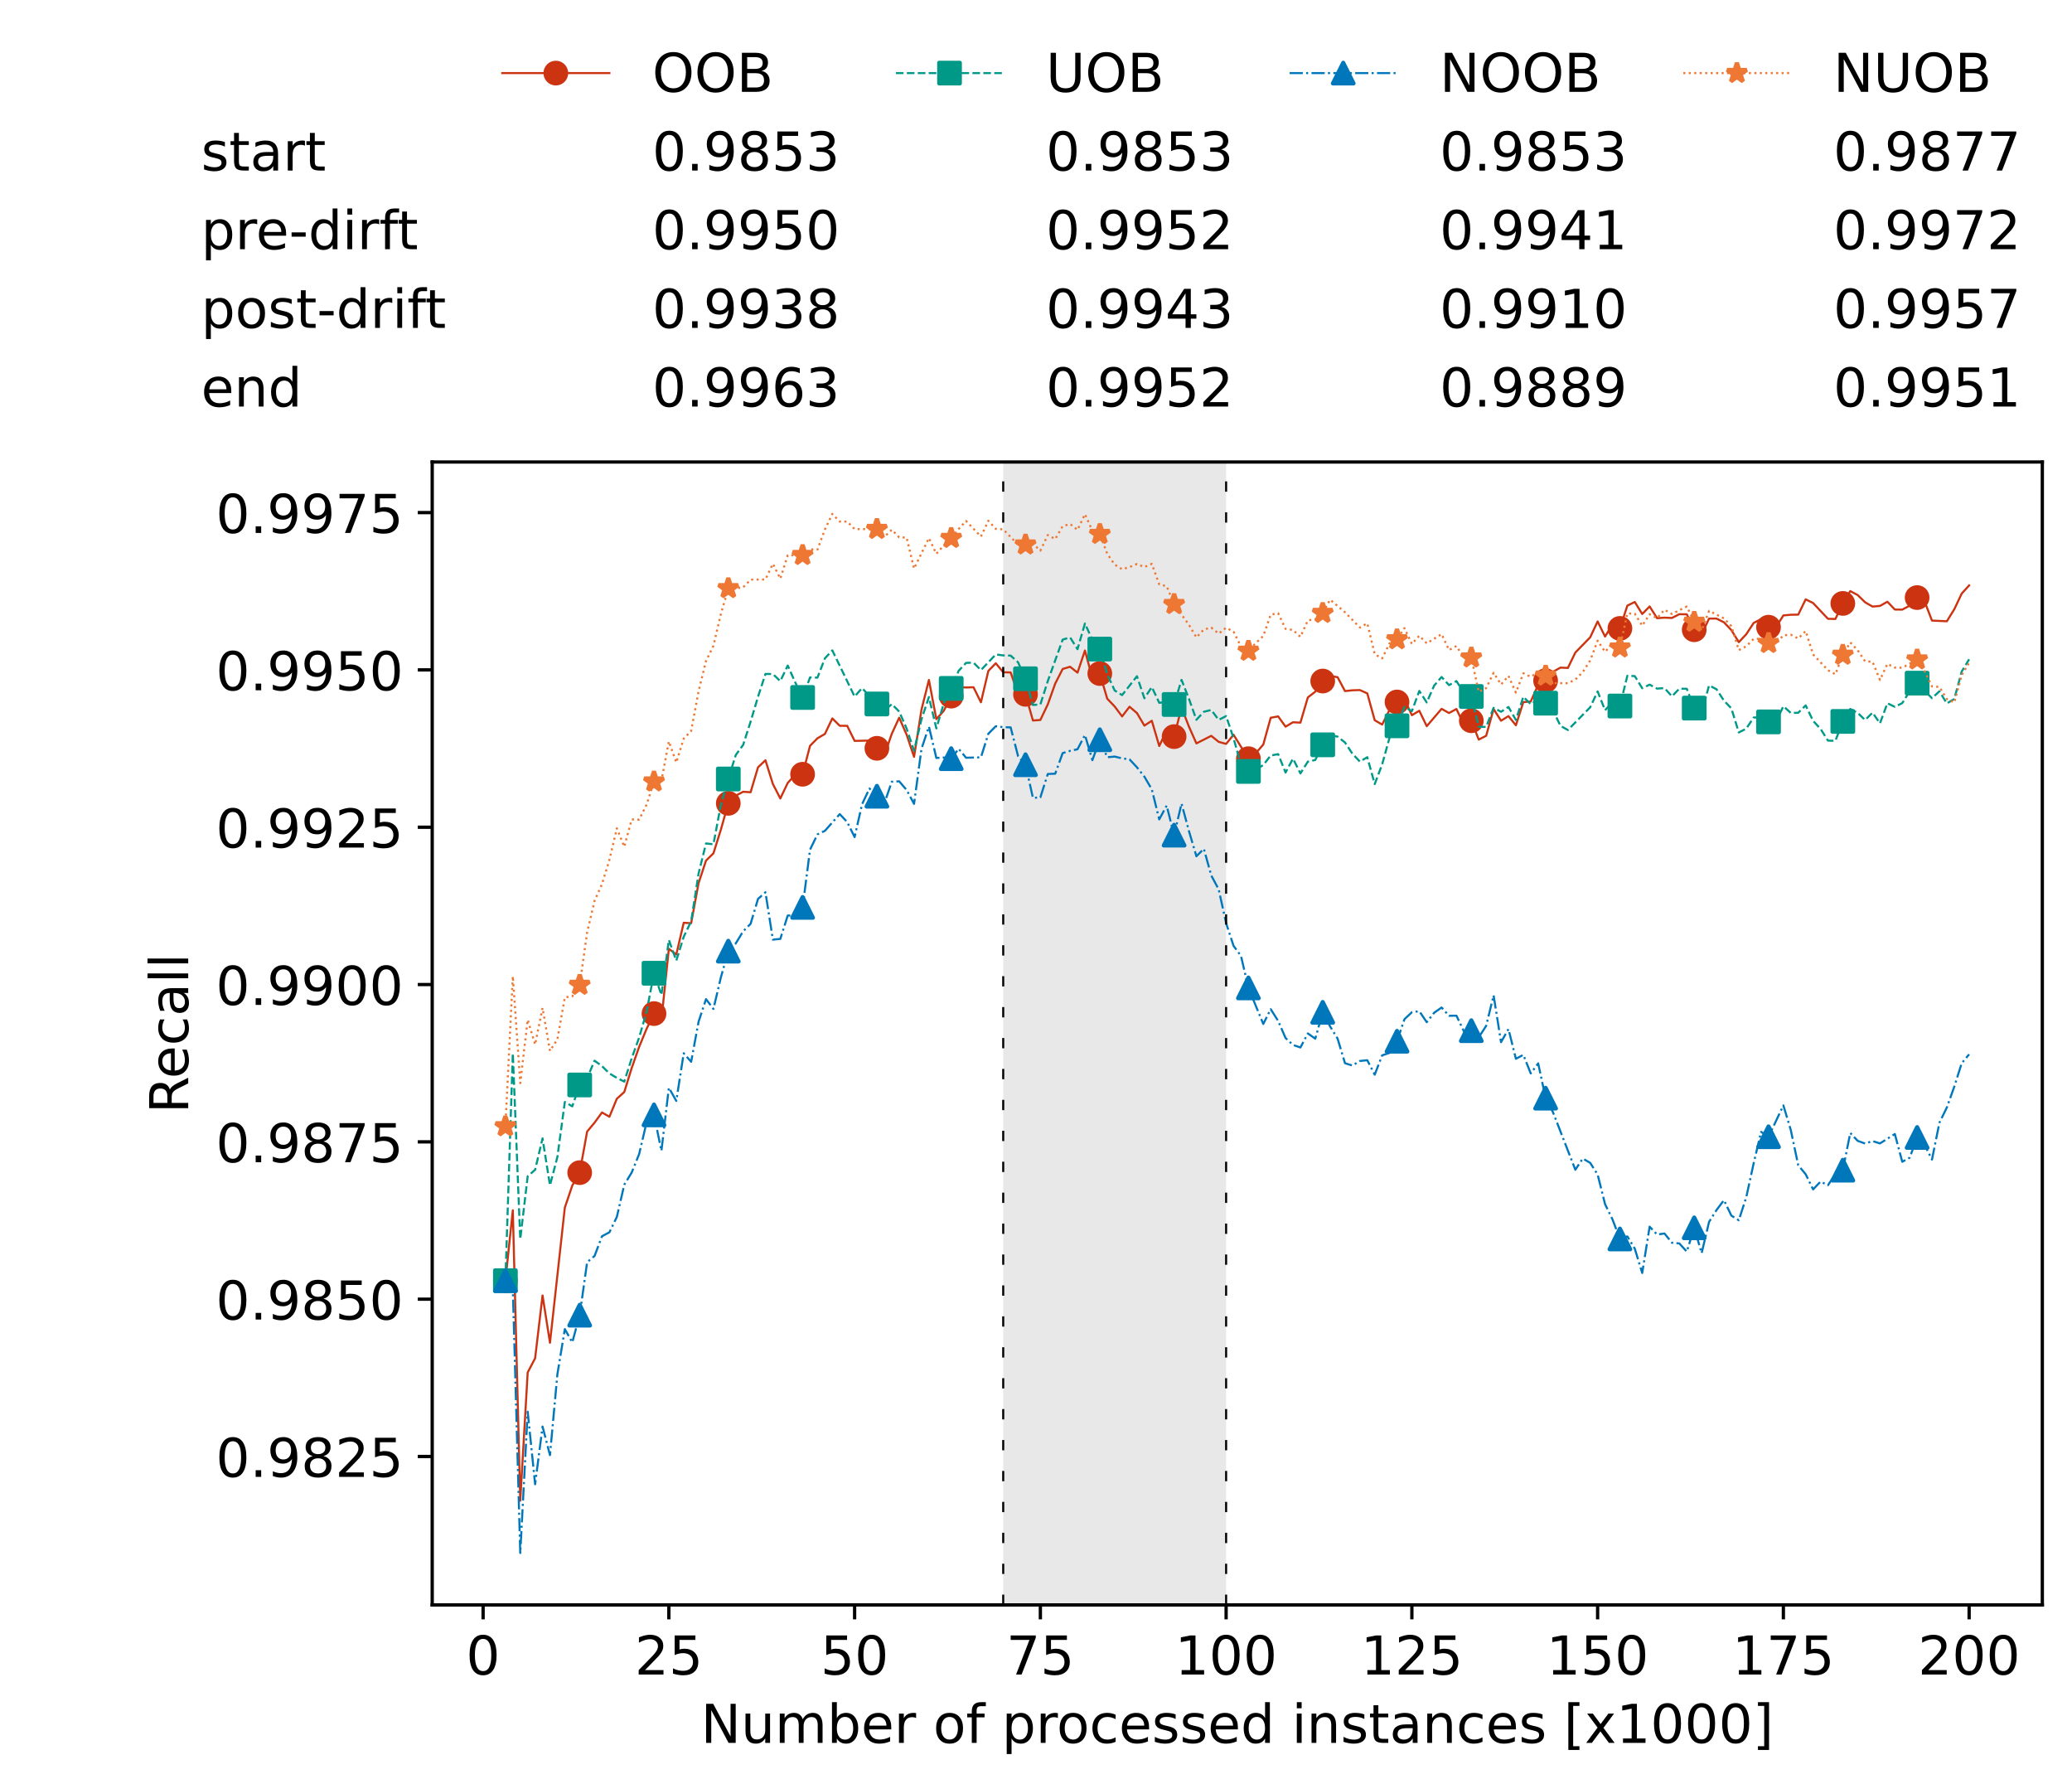 <?xml version="1.0" encoding="utf-8" standalone="no"?>
<!DOCTYPE svg PUBLIC "-//W3C//DTD SVG 1.1//EN"
  "http://www.w3.org/Graphics/SVG/1.1/DTD/svg11.dtd">
<!-- Created with matplotlib (https://matplotlib.org/) -->
<svg height="432.615pt" version="1.1" viewBox="0 0 502.65 432.615" width="502.65pt" xmlns="http://www.w3.org/2000/svg" xmlns:xlink="http://www.w3.org/1999/xlink">
 <defs>
  <style type="text/css">*{stroke-linecap:butt;stroke-linejoin:round;}</style>
 </defs>
 <g id="figure_1">
  <g id="patch_1">
   <path d="M 0 432.615 
L 502.65 432.615 
L 502.65 0 
L 0 0 
z
" style="fill:#ffffff;"/>
  </g>
  <g id="axes_1">
   <g id="patch_2">
    <path d="M 104.85 389.252 
L 495.45 389.252 
L 495.45 112.052 
L 104.85 112.052 
z
" style="fill:#ffffff;"/>
   </g>
   <g id="patch_3">
    <path clip-path="url(#p9946f08845)" d="M 297.446 389.252 
L 297.446 112.052 
L 243.372 112.052 
L 243.372 389.252 
z
" style="fill:#d3d3d3;opacity:0.5;"/>
   </g>
   <g id="matplotlib.axis_1">
    <g id="xtick_1">
     <g id="line2d_1">
      <defs>
       <path d="M 0 0 
L 0 3.5 
" id="mae7ebd0e1c" style="stroke:#000000;stroke-width:0.8;"/>
      </defs>
      <g>
       <use style="stroke:#000000;stroke-width:0.8;" x="117.197" xlink:href="#mae7ebd0e1c" y="389.252"/>
      </g>
     </g>
     <g id="text_1">
      <!-- 0 -->
      <g transform="translate(113.061 406.13)scale(0.13 -0.13)">
       <defs>
        <path d="M 31.781 66.406 
Q 24.172 66.406 20.328 58.906 
Q 16.5 51.422 16.5 36.375 
Q 16.5 21.391 20.328 13.891 
Q 24.172 6.391 31.781 6.391 
Q 39.453 6.391 43.281 13.891 
Q 47.125 21.391 47.125 36.375 
Q 47.125 51.422 43.281 58.906 
Q 39.453 66.406 31.781 66.406 
z
M 31.781 74.219 
Q 44.047 74.219 50.516 64.516 
Q 56.984 54.828 56.984 36.375 
Q 56.984 17.969 50.516 8.266 
Q 44.047 -1.422 31.781 -1.422 
Q 19.531 -1.422 13.062 8.266 
Q 6.594 17.969 6.594 36.375 
Q 6.594 54.828 13.062 64.516 
Q 19.531 74.219 31.781 74.219 
z
" id="DejaVuSans-48"/>
       </defs>
       <use xlink:href="#DejaVuSans-48"/>
      </g>
     </g>
    </g>
    <g id="xtick_2">
     <g id="line2d_2">
      <g>
       <use style="stroke:#000000;stroke-width:0.8;" x="162.259" xlink:href="#mae7ebd0e1c" y="389.252"/>
      </g>
     </g>
     <g id="text_2">
      <!-- 25 -->
      <g transform="translate(153.988 406.13)scale(0.13 -0.13)">
       <defs>
        <path d="M 19.188 8.297 
L 53.609 8.297 
L 53.609 0 
L 7.328 0 
L 7.328 8.297 
Q 12.938 14.109 22.625 23.891 
Q 32.328 33.688 34.812 36.531 
Q 39.547 41.844 41.422 45.531 
Q 43.312 49.219 43.312 52.781 
Q 43.312 58.594 39.234 62.25 
Q 35.156 65.922 28.609 65.922 
Q 23.969 65.922 18.812 64.312 
Q 13.672 62.703 7.812 59.422 
L 7.812 69.391 
Q 13.766 71.781 18.938 73 
Q 24.125 74.219 28.422 74.219 
Q 39.75 74.219 46.484 68.547 
Q 53.219 62.891 53.219 53.422 
Q 53.219 48.922 51.531 44.891 
Q 49.859 40.875 45.406 35.406 
Q 44.188 33.984 37.641 27.219 
Q 31.109 20.453 19.188 8.297 
z
" id="DejaVuSans-50"/>
        <path d="M 10.797 72.906 
L 49.516 72.906 
L 49.516 64.594 
L 19.828 64.594 
L 19.828 46.734 
Q 21.969 47.469 24.109 47.828 
Q 26.266 48.188 28.422 48.188 
Q 40.625 48.188 47.75 41.5 
Q 54.891 34.812 54.891 23.391 
Q 54.891 11.625 47.562 5.094 
Q 40.234 -1.422 26.906 -1.422 
Q 22.312 -1.422 17.547 -0.641 
Q 12.797 0.141 7.719 1.703 
L 7.719 11.625 
Q 12.109 9.234 16.797 8.062 
Q 21.484 6.891 26.703 6.891 
Q 35.156 6.891 40.078 11.328 
Q 45.016 15.766 45.016 23.391 
Q 45.016 31 40.078 35.438 
Q 35.156 39.891 26.703 39.891 
Q 22.75 39.891 18.812 39.016 
Q 14.891 38.141 10.797 36.281 
z
" id="DejaVuSans-53"/>
       </defs>
       <use xlink:href="#DejaVuSans-50"/>
       <use x="63.623" xlink:href="#DejaVuSans-53"/>
      </g>
     </g>
    </g>
    <g id="xtick_3">
     <g id="line2d_3">
      <g>
       <use style="stroke:#000000;stroke-width:0.8;" x="207.322" xlink:href="#mae7ebd0e1c" y="389.252"/>
      </g>
     </g>
     <g id="text_3">
      <!-- 50 -->
      <g transform="translate(199.05 406.13)scale(0.13 -0.13)">
       <use xlink:href="#DejaVuSans-53"/>
       <use x="63.623" xlink:href="#DejaVuSans-48"/>
      </g>
     </g>
    </g>
    <g id="xtick_4">
     <g id="line2d_4">
      <g>
       <use style="stroke:#000000;stroke-width:0.8;" x="252.384" xlink:href="#mae7ebd0e1c" y="389.252"/>
      </g>
     </g>
     <g id="text_4">
      <!-- 75 -->
      <g transform="translate(244.113 406.13)scale(0.13 -0.13)">
       <defs>
        <path d="M 8.203 72.906 
L 55.078 72.906 
L 55.078 68.703 
L 28.609 0 
L 18.312 0 
L 43.219 64.594 
L 8.203 64.594 
z
" id="DejaVuSans-55"/>
       </defs>
       <use xlink:href="#DejaVuSans-55"/>
       <use x="63.623" xlink:href="#DejaVuSans-53"/>
      </g>
     </g>
    </g>
    <g id="xtick_5">
     <g id="line2d_5">
      <g>
       <use style="stroke:#000000;stroke-width:0.8;" x="297.446" xlink:href="#mae7ebd0e1c" y="389.252"/>
      </g>
     </g>
     <g id="text_5">
      <!-- 100 -->
      <g transform="translate(285.039 406.13)scale(0.13 -0.13)">
       <defs>
        <path d="M 12.406 8.297 
L 28.516 8.297 
L 28.516 63.922 
L 10.984 60.406 
L 10.984 69.391 
L 28.422 72.906 
L 38.281 72.906 
L 38.281 8.297 
L 54.391 8.297 
L 54.391 0 
L 12.406 0 
z
" id="DejaVuSans-49"/>
       </defs>
       <use xlink:href="#DejaVuSans-49"/>
       <use x="63.623" xlink:href="#DejaVuSans-48"/>
       <use x="127.246" xlink:href="#DejaVuSans-48"/>
      </g>
     </g>
    </g>
    <g id="xtick_6">
     <g id="line2d_6">
      <g>
       <use style="stroke:#000000;stroke-width:0.8;" x="342.509" xlink:href="#mae7ebd0e1c" y="389.252"/>
      </g>
     </g>
     <g id="text_6">
      <!-- 125 -->
      <g transform="translate(330.102 406.13)scale(0.13 -0.13)">
       <use xlink:href="#DejaVuSans-49"/>
       <use x="63.623" xlink:href="#DejaVuSans-50"/>
       <use x="127.246" xlink:href="#DejaVuSans-53"/>
      </g>
     </g>
    </g>
    <g id="xtick_7">
     <g id="line2d_7">
      <g>
       <use style="stroke:#000000;stroke-width:0.8;" x="387.571" xlink:href="#mae7ebd0e1c" y="389.252"/>
      </g>
     </g>
     <g id="text_7">
      <!-- 150 -->
      <g transform="translate(375.164 406.13)scale(0.13 -0.13)">
       <use xlink:href="#DejaVuSans-49"/>
       <use x="63.623" xlink:href="#DejaVuSans-53"/>
       <use x="127.246" xlink:href="#DejaVuSans-48"/>
      </g>
     </g>
    </g>
    <g id="xtick_8">
     <g id="line2d_8">
      <g>
       <use style="stroke:#000000;stroke-width:0.8;" x="432.633" xlink:href="#mae7ebd0e1c" y="389.252"/>
      </g>
     </g>
     <g id="text_8">
      <!-- 175 -->
      <g transform="translate(420.226 406.13)scale(0.13 -0.13)">
       <use xlink:href="#DejaVuSans-49"/>
       <use x="63.623" xlink:href="#DejaVuSans-55"/>
       <use x="127.246" xlink:href="#DejaVuSans-53"/>
      </g>
     </g>
    </g>
    <g id="xtick_9">
     <g id="line2d_9">
      <g>
       <use style="stroke:#000000;stroke-width:0.8;" x="477.695" xlink:href="#mae7ebd0e1c" y="389.252"/>
      </g>
     </g>
     <g id="text_9">
      <!-- 200 -->
      <g transform="translate(465.289 406.13)scale(0.13 -0.13)">
       <use xlink:href="#DejaVuSans-50"/>
       <use x="63.623" xlink:href="#DejaVuSans-48"/>
       <use x="127.246" xlink:href="#DejaVuSans-48"/>
      </g>
     </g>
    </g>
    <g id="text_10">
     <!-- Number of processed instances [x1000] -->
     <g transform="translate(170.025 422.711)scale(0.13 -0.13)">
      <defs>
       <path d="M 9.812 72.906 
L 23.094 72.906 
L 55.422 11.922 
L 55.422 72.906 
L 64.984 72.906 
L 64.984 0 
L 51.703 0 
L 19.391 60.984 
L 19.391 0 
L 9.812 0 
z
" id="DejaVuSans-78"/>
       <path d="M 8.5 21.578 
L 8.5 54.688 
L 17.484 54.688 
L 17.484 21.922 
Q 17.484 14.156 20.5 10.266 
Q 23.531 6.391 29.594 6.391 
Q 36.859 6.391 41.078 11.031 
Q 45.312 15.672 45.312 23.688 
L 45.312 54.688 
L 54.297 54.688 
L 54.297 0 
L 45.312 0 
L 45.312 8.406 
Q 42.047 3.422 37.719 1 
Q 33.406 -1.422 27.688 -1.422 
Q 18.266 -1.422 13.375 4.438 
Q 8.5 10.297 8.5 21.578 
z
M 31.109 56 
z
" id="DejaVuSans-117"/>
       <path d="M 52 44.188 
Q 55.375 50.25 60.062 53.125 
Q 64.75 56 71.094 56 
Q 79.641 56 84.281 50.016 
Q 88.922 44.047 88.922 33.016 
L 88.922 0 
L 79.891 0 
L 79.891 32.719 
Q 79.891 40.578 77.094 44.375 
Q 74.312 48.188 68.609 48.188 
Q 61.625 48.188 57.562 43.547 
Q 53.516 38.922 53.516 30.906 
L 53.516 0 
L 44.484 0 
L 44.484 32.719 
Q 44.484 40.625 41.703 44.406 
Q 38.922 48.188 33.109 48.188 
Q 26.219 48.188 22.156 43.531 
Q 18.109 38.875 18.109 30.906 
L 18.109 0 
L 9.078 0 
L 9.078 54.688 
L 18.109 54.688 
L 18.109 46.188 
Q 21.188 51.219 25.484 53.609 
Q 29.781 56 35.688 56 
Q 41.656 56 45.828 52.969 
Q 50 49.953 52 44.188 
z
" id="DejaVuSans-109"/>
       <path d="M 48.688 27.297 
Q 48.688 37.203 44.609 42.844 
Q 40.531 48.484 33.406 48.484 
Q 26.266 48.484 22.188 42.844 
Q 18.109 37.203 18.109 27.297 
Q 18.109 17.391 22.188 11.75 
Q 26.266 6.109 33.406 6.109 
Q 40.531 6.109 44.609 11.75 
Q 48.688 17.391 48.688 27.297 
z
M 18.109 46.391 
Q 20.953 51.266 25.266 53.625 
Q 29.594 56 35.594 56 
Q 45.562 56 51.781 48.094 
Q 58.016 40.188 58.016 27.297 
Q 58.016 14.406 51.781 6.484 
Q 45.562 -1.422 35.594 -1.422 
Q 29.594 -1.422 25.266 0.953 
Q 20.953 3.328 18.109 8.203 
L 18.109 0 
L 9.078 0 
L 9.078 75.984 
L 18.109 75.984 
z
" id="DejaVuSans-98"/>
       <path d="M 56.203 29.594 
L 56.203 25.203 
L 14.891 25.203 
Q 15.484 15.922 20.484 11.062 
Q 25.484 6.203 34.422 6.203 
Q 39.594 6.203 44.453 7.469 
Q 49.312 8.734 54.109 11.281 
L 54.109 2.781 
Q 49.266 0.734 44.188 -0.344 
Q 39.109 -1.422 33.891 -1.422 
Q 20.797 -1.422 13.156 6.188 
Q 5.516 13.812 5.516 26.812 
Q 5.516 40.234 12.766 48.109 
Q 20.016 56 32.328 56 
Q 43.359 56 49.781 48.891 
Q 56.203 41.797 56.203 29.594 
z
M 47.219 32.234 
Q 47.125 39.594 43.094 43.984 
Q 39.062 48.391 32.422 48.391 
Q 24.906 48.391 20.391 44.141 
Q 15.875 39.891 15.188 32.172 
z
" id="DejaVuSans-101"/>
       <path d="M 41.109 46.297 
Q 39.594 47.172 37.812 47.578 
Q 36.031 48 33.891 48 
Q 26.266 48 22.188 43.047 
Q 18.109 38.094 18.109 28.812 
L 18.109 0 
L 9.078 0 
L 9.078 54.688 
L 18.109 54.688 
L 18.109 46.188 
Q 20.953 51.172 25.484 53.578 
Q 30.031 56 36.531 56 
Q 37.453 56 38.578 55.875 
Q 39.703 55.766 41.062 55.516 
z
" id="DejaVuSans-114"/>
       <path id="DejaVuSans-32"/>
       <path d="M 30.609 48.391 
Q 23.391 48.391 19.188 42.75 
Q 14.984 37.109 14.984 27.297 
Q 14.984 17.484 19.156 11.844 
Q 23.344 6.203 30.609 6.203 
Q 37.797 6.203 41.984 11.859 
Q 46.188 17.531 46.188 27.297 
Q 46.188 37.016 41.984 42.703 
Q 37.797 48.391 30.609 48.391 
z
M 30.609 56 
Q 42.328 56 49.016 48.375 
Q 55.719 40.766 55.719 27.297 
Q 55.719 13.875 49.016 6.219 
Q 42.328 -1.422 30.609 -1.422 
Q 18.844 -1.422 12.172 6.219 
Q 5.516 13.875 5.516 27.297 
Q 5.516 40.766 12.172 48.375 
Q 18.844 56 30.609 56 
z
" id="DejaVuSans-111"/>
       <path d="M 37.109 75.984 
L 37.109 68.5 
L 28.516 68.5 
Q 23.688 68.5 21.797 66.547 
Q 19.922 64.594 19.922 59.516 
L 19.922 54.688 
L 34.719 54.688 
L 34.719 47.703 
L 19.922 47.703 
L 19.922 0 
L 10.891 0 
L 10.891 47.703 
L 2.297 47.703 
L 2.297 54.688 
L 10.891 54.688 
L 10.891 58.5 
Q 10.891 67.625 15.141 71.797 
Q 19.391 75.984 28.609 75.984 
z
" id="DejaVuSans-102"/>
       <path d="M 18.109 8.203 
L 18.109 -20.797 
L 9.078 -20.797 
L 9.078 54.688 
L 18.109 54.688 
L 18.109 46.391 
Q 20.953 51.266 25.266 53.625 
Q 29.594 56 35.594 56 
Q 45.562 56 51.781 48.094 
Q 58.016 40.188 58.016 27.297 
Q 58.016 14.406 51.781 6.484 
Q 45.562 -1.422 35.594 -1.422 
Q 29.594 -1.422 25.266 0.953 
Q 20.953 3.328 18.109 8.203 
z
M 48.688 27.297 
Q 48.688 37.203 44.609 42.844 
Q 40.531 48.484 33.406 48.484 
Q 26.266 48.484 22.188 42.844 
Q 18.109 37.203 18.109 27.297 
Q 18.109 17.391 22.188 11.75 
Q 26.266 6.109 33.406 6.109 
Q 40.531 6.109 44.609 11.75 
Q 48.688 17.391 48.688 27.297 
z
" id="DejaVuSans-112"/>
       <path d="M 48.781 52.594 
L 48.781 44.188 
Q 44.969 46.297 41.141 47.344 
Q 37.312 48.391 33.406 48.391 
Q 24.656 48.391 19.812 42.844 
Q 14.984 37.312 14.984 27.297 
Q 14.984 17.281 19.812 11.734 
Q 24.656 6.203 33.406 6.203 
Q 37.312 6.203 41.141 7.25 
Q 44.969 8.297 48.781 10.406 
L 48.781 2.094 
Q 45.016 0.344 40.984 -0.531 
Q 36.969 -1.422 32.422 -1.422 
Q 20.062 -1.422 12.781 6.344 
Q 5.516 14.109 5.516 27.297 
Q 5.516 40.672 12.859 48.328 
Q 20.219 56 33.016 56 
Q 37.156 56 41.109 55.141 
Q 45.062 54.297 48.781 52.594 
z
" id="DejaVuSans-99"/>
       <path d="M 44.281 53.078 
L 44.281 44.578 
Q 40.484 46.531 36.375 47.5 
Q 32.281 48.484 27.875 48.484 
Q 21.188 48.484 17.844 46.438 
Q 14.5 44.391 14.5 40.281 
Q 14.5 37.156 16.891 35.375 
Q 19.281 33.594 26.516 31.984 
L 29.594 31.297 
Q 39.156 29.25 43.188 25.516 
Q 47.219 21.781 47.219 15.094 
Q 47.219 7.469 41.188 3.016 
Q 35.156 -1.422 24.609 -1.422 
Q 20.219 -1.422 15.453 -0.562 
Q 10.688 0.297 5.422 2 
L 5.422 11.281 
Q 10.406 8.688 15.234 7.391 
Q 20.062 6.109 24.812 6.109 
Q 31.156 6.109 34.562 8.281 
Q 37.984 10.453 37.984 14.406 
Q 37.984 18.062 35.516 20.016 
Q 33.062 21.969 24.703 23.781 
L 21.578 24.516 
Q 13.234 26.266 9.516 29.906 
Q 5.812 33.547 5.812 39.891 
Q 5.812 47.609 11.281 51.797 
Q 16.75 56 26.812 56 
Q 31.781 56 36.172 55.266 
Q 40.578 54.547 44.281 53.078 
z
" id="DejaVuSans-115"/>
       <path d="M 45.406 46.391 
L 45.406 75.984 
L 54.391 75.984 
L 54.391 0 
L 45.406 0 
L 45.406 8.203 
Q 42.578 3.328 38.25 0.953 
Q 33.938 -1.422 27.875 -1.422 
Q 17.969 -1.422 11.734 6.484 
Q 5.516 14.406 5.516 27.297 
Q 5.516 40.188 11.734 48.094 
Q 17.969 56 27.875 56 
Q 33.938 56 38.25 53.625 
Q 42.578 51.266 45.406 46.391 
z
M 14.797 27.297 
Q 14.797 17.391 18.875 11.75 
Q 22.953 6.109 30.078 6.109 
Q 37.203 6.109 41.297 11.75 
Q 45.406 17.391 45.406 27.297 
Q 45.406 37.203 41.297 42.844 
Q 37.203 48.484 30.078 48.484 
Q 22.953 48.484 18.875 42.844 
Q 14.797 37.203 14.797 27.297 
z
" id="DejaVuSans-100"/>
       <path d="M 9.422 54.688 
L 18.406 54.688 
L 18.406 0 
L 9.422 0 
z
M 9.422 75.984 
L 18.406 75.984 
L 18.406 64.594 
L 9.422 64.594 
z
" id="DejaVuSans-105"/>
       <path d="M 54.891 33.016 
L 54.891 0 
L 45.906 0 
L 45.906 32.719 
Q 45.906 40.484 42.875 44.328 
Q 39.844 48.188 33.797 48.188 
Q 26.516 48.188 22.312 43.547 
Q 18.109 38.922 18.109 30.906 
L 18.109 0 
L 9.078 0 
L 9.078 54.688 
L 18.109 54.688 
L 18.109 46.188 
Q 21.344 51.125 25.703 53.562 
Q 30.078 56 35.797 56 
Q 45.219 56 50.047 50.172 
Q 54.891 44.344 54.891 33.016 
z
" id="DejaVuSans-110"/>
       <path d="M 18.312 70.219 
L 18.312 54.688 
L 36.812 54.688 
L 36.812 47.703 
L 18.312 47.703 
L 18.312 18.016 
Q 18.312 11.328 20.141 9.422 
Q 21.969 7.516 27.594 7.516 
L 36.812 7.516 
L 36.812 0 
L 27.594 0 
Q 17.188 0 13.234 3.875 
Q 9.281 7.766 9.281 18.016 
L 9.281 47.703 
L 2.688 47.703 
L 2.688 54.688 
L 9.281 54.688 
L 9.281 70.219 
z
" id="DejaVuSans-116"/>
       <path d="M 34.281 27.484 
Q 23.391 27.484 19.188 25 
Q 14.984 22.516 14.984 16.5 
Q 14.984 11.719 18.141 8.906 
Q 21.297 6.109 26.703 6.109 
Q 34.188 6.109 38.703 11.406 
Q 43.219 16.703 43.219 25.484 
L 43.219 27.484 
z
M 52.203 31.203 
L 52.203 0 
L 43.219 0 
L 43.219 8.297 
Q 40.141 3.328 35.547 0.953 
Q 30.953 -1.422 24.312 -1.422 
Q 15.922 -1.422 10.953 3.297 
Q 6 8.016 6 15.922 
Q 6 25.141 12.172 29.828 
Q 18.359 34.516 30.609 34.516 
L 43.219 34.516 
L 43.219 35.406 
Q 43.219 41.609 39.141 45 
Q 35.062 48.391 27.688 48.391 
Q 23 48.391 18.547 47.266 
Q 14.109 46.141 10.016 43.891 
L 10.016 52.203 
Q 14.938 54.109 19.578 55.047 
Q 24.219 56 28.609 56 
Q 40.484 56 46.344 49.844 
Q 52.203 43.703 52.203 31.203 
z
" id="DejaVuSans-97"/>
       <path d="M 8.594 75.984 
L 29.297 75.984 
L 29.297 69 
L 17.578 69 
L 17.578 -6.203 
L 29.297 -6.203 
L 29.297 -13.188 
L 8.594 -13.188 
z
" id="DejaVuSans-91"/>
       <path d="M 54.891 54.688 
L 35.109 28.078 
L 55.906 0 
L 45.312 0 
L 29.391 21.484 
L 13.484 0 
L 2.875 0 
L 24.125 28.609 
L 4.688 54.688 
L 15.281 54.688 
L 29.781 35.203 
L 44.281 54.688 
z
" id="DejaVuSans-120"/>
       <path d="M 30.422 75.984 
L 30.422 -13.188 
L 9.719 -13.188 
L 9.719 -6.203 
L 21.391 -6.203 
L 21.391 69 
L 9.719 69 
L 9.719 75.984 
z
" id="DejaVuSans-93"/>
      </defs>
      <use xlink:href="#DejaVuSans-78"/>
      <use x="74.805" xlink:href="#DejaVuSans-117"/>
      <use x="138.184" xlink:href="#DejaVuSans-109"/>
      <use x="235.596" xlink:href="#DejaVuSans-98"/>
      <use x="299.072" xlink:href="#DejaVuSans-101"/>
      <use x="360.596" xlink:href="#DejaVuSans-114"/>
      <use x="401.709" xlink:href="#DejaVuSans-32"/>
      <use x="433.496" xlink:href="#DejaVuSans-111"/>
      <use x="494.678" xlink:href="#DejaVuSans-102"/>
      <use x="529.883" xlink:href="#DejaVuSans-32"/>
      <use x="561.67" xlink:href="#DejaVuSans-112"/>
      <use x="625.146" xlink:href="#DejaVuSans-114"/>
      <use x="664.01" xlink:href="#DejaVuSans-111"/>
      <use x="725.191" xlink:href="#DejaVuSans-99"/>
      <use x="780.172" xlink:href="#DejaVuSans-101"/>
      <use x="841.695" xlink:href="#DejaVuSans-115"/>
      <use x="893.795" xlink:href="#DejaVuSans-115"/>
      <use x="945.895" xlink:href="#DejaVuSans-101"/>
      <use x="1007.418" xlink:href="#DejaVuSans-100"/>
      <use x="1070.895" xlink:href="#DejaVuSans-32"/>
      <use x="1102.682" xlink:href="#DejaVuSans-105"/>
      <use x="1130.465" xlink:href="#DejaVuSans-110"/>
      <use x="1193.844" xlink:href="#DejaVuSans-115"/>
      <use x="1245.943" xlink:href="#DejaVuSans-116"/>
      <use x="1285.152" xlink:href="#DejaVuSans-97"/>
      <use x="1346.432" xlink:href="#DejaVuSans-110"/>
      <use x="1409.811" xlink:href="#DejaVuSans-99"/>
      <use x="1464.791" xlink:href="#DejaVuSans-101"/>
      <use x="1526.314" xlink:href="#DejaVuSans-115"/>
      <use x="1578.414" xlink:href="#DejaVuSans-32"/>
      <use x="1610.201" xlink:href="#DejaVuSans-91"/>
      <use x="1649.215" xlink:href="#DejaVuSans-120"/>
      <use x="1708.395" xlink:href="#DejaVuSans-49"/>
      <use x="1772.018" xlink:href="#DejaVuSans-48"/>
      <use x="1835.641" xlink:href="#DejaVuSans-48"/>
      <use x="1899.264" xlink:href="#DejaVuSans-48"/>
      <use x="1962.887" xlink:href="#DejaVuSans-93"/>
     </g>
    </g>
   </g>
   <g id="matplotlib.axis_2">
    <g id="ytick_1">
     <g id="line2d_10">
      <defs>
       <path d="M 0 0 
L -3.5 0 
" id="m8f6bc8296b" style="stroke:#000000;stroke-width:0.8;"/>
      </defs>
      <g>
       <use style="stroke:#000000;stroke-width:0.8;" x="104.85" xlink:href="#m8f6bc8296b" y="353.25"/>
      </g>
     </g>
     <g id="text_11">
      <!-- 0.9825 -->
      <g transform="translate(52.362 358.189)scale(0.13 -0.13)">
       <defs>
        <path d="M 10.688 12.406 
L 21 12.406 
L 21 0 
L 10.688 0 
z
" id="DejaVuSans-46"/>
        <path d="M 10.984 1.516 
L 10.984 10.5 
Q 14.703 8.734 18.5 7.812 
Q 22.312 6.891 25.984 6.891 
Q 35.75 6.891 40.891 13.453 
Q 46.047 20.016 46.781 33.406 
Q 43.953 29.203 39.594 26.953 
Q 35.25 24.703 29.984 24.703 
Q 19.047 24.703 12.672 31.312 
Q 6.297 37.938 6.297 49.422 
Q 6.297 60.641 12.938 67.422 
Q 19.578 74.219 30.609 74.219 
Q 43.266 74.219 49.922 64.516 
Q 56.594 54.828 56.594 36.375 
Q 56.594 19.141 48.406 8.859 
Q 40.234 -1.422 26.422 -1.422 
Q 22.703 -1.422 18.891 -0.688 
Q 15.094 0.047 10.984 1.516 
z
M 30.609 32.422 
Q 37.25 32.422 41.125 36.953 
Q 45.016 41.5 45.016 49.422 
Q 45.016 57.281 41.125 61.844 
Q 37.25 66.406 30.609 66.406 
Q 23.969 66.406 20.094 61.844 
Q 16.219 57.281 16.219 49.422 
Q 16.219 41.5 20.094 36.953 
Q 23.969 32.422 30.609 32.422 
z
" id="DejaVuSans-57"/>
        <path d="M 31.781 34.625 
Q 24.75 34.625 20.719 30.859 
Q 16.703 27.094 16.703 20.516 
Q 16.703 13.922 20.719 10.156 
Q 24.75 6.391 31.781 6.391 
Q 38.812 6.391 42.859 10.172 
Q 46.922 13.969 46.922 20.516 
Q 46.922 27.094 42.891 30.859 
Q 38.875 34.625 31.781 34.625 
z
M 21.922 38.812 
Q 15.578 40.375 12.031 44.719 
Q 8.5 49.078 8.5 55.328 
Q 8.5 64.062 14.719 69.141 
Q 20.953 74.219 31.781 74.219 
Q 42.672 74.219 48.875 69.141 
Q 55.078 64.062 55.078 55.328 
Q 55.078 49.078 51.531 44.719 
Q 48 40.375 41.703 38.812 
Q 48.828 37.156 52.797 32.312 
Q 56.781 27.484 56.781 20.516 
Q 56.781 9.906 50.312 4.234 
Q 43.844 -1.422 31.781 -1.422 
Q 19.734 -1.422 13.25 4.234 
Q 6.781 9.906 6.781 20.516 
Q 6.781 27.484 10.781 32.312 
Q 14.797 37.156 21.922 38.812 
z
M 18.312 54.391 
Q 18.312 48.734 21.844 45.562 
Q 25.391 42.391 31.781 42.391 
Q 38.141 42.391 41.719 45.562 
Q 45.312 48.734 45.312 54.391 
Q 45.312 60.062 41.719 63.234 
Q 38.141 66.406 31.781 66.406 
Q 25.391 66.406 21.844 63.234 
Q 18.312 60.062 18.312 54.391 
z
" id="DejaVuSans-56"/>
       </defs>
       <use xlink:href="#DejaVuSans-48"/>
       <use x="63.623" xlink:href="#DejaVuSans-46"/>
       <use x="95.41" xlink:href="#DejaVuSans-57"/>
       <use x="159.033" xlink:href="#DejaVuSans-56"/>
       <use x="222.656" xlink:href="#DejaVuSans-50"/>
       <use x="286.279" xlink:href="#DejaVuSans-53"/>
      </g>
     </g>
    </g>
    <g id="ytick_2">
     <g id="line2d_11">
      <g>
       <use style="stroke:#000000;stroke-width:0.8;" x="104.85" xlink:href="#m8f6bc8296b" y="315.095"/>
      </g>
     </g>
     <g id="text_12">
      <!-- 0.9850 -->
      <g transform="translate(52.362 320.034)scale(0.13 -0.13)">
       <use xlink:href="#DejaVuSans-48"/>
       <use x="63.623" xlink:href="#DejaVuSans-46"/>
       <use x="95.41" xlink:href="#DejaVuSans-57"/>
       <use x="159.033" xlink:href="#DejaVuSans-56"/>
       <use x="222.656" xlink:href="#DejaVuSans-53"/>
       <use x="286.279" xlink:href="#DejaVuSans-48"/>
      </g>
     </g>
    </g>
    <g id="ytick_3">
     <g id="line2d_12">
      <g>
       <use style="stroke:#000000;stroke-width:0.8;" x="104.85" xlink:href="#m8f6bc8296b" y="276.94"/>
      </g>
     </g>
     <g id="text_13">
      <!-- 0.9875 -->
      <g transform="translate(52.362 281.879)scale(0.13 -0.13)">
       <use xlink:href="#DejaVuSans-48"/>
       <use x="63.623" xlink:href="#DejaVuSans-46"/>
       <use x="95.41" xlink:href="#DejaVuSans-57"/>
       <use x="159.033" xlink:href="#DejaVuSans-56"/>
       <use x="222.656" xlink:href="#DejaVuSans-55"/>
       <use x="286.279" xlink:href="#DejaVuSans-53"/>
      </g>
     </g>
    </g>
    <g id="ytick_4">
     <g id="line2d_13">
      <g>
       <use style="stroke:#000000;stroke-width:0.8;" x="104.85" xlink:href="#m8f6bc8296b" y="238.785"/>
      </g>
     </g>
     <g id="text_14">
      <!-- 0.9900 -->
      <g transform="translate(52.362 243.724)scale(0.13 -0.13)">
       <use xlink:href="#DejaVuSans-48"/>
       <use x="63.623" xlink:href="#DejaVuSans-46"/>
       <use x="95.41" xlink:href="#DejaVuSans-57"/>
       <use x="159.033" xlink:href="#DejaVuSans-57"/>
       <use x="222.656" xlink:href="#DejaVuSans-48"/>
       <use x="286.279" xlink:href="#DejaVuSans-48"/>
      </g>
     </g>
    </g>
    <g id="ytick_5">
     <g id="line2d_14">
      <g>
       <use style="stroke:#000000;stroke-width:0.8;" x="104.85" xlink:href="#m8f6bc8296b" y="200.629"/>
      </g>
     </g>
     <g id="text_15">
      <!-- 0.9925 -->
      <g transform="translate(52.362 205.568)scale(0.13 -0.13)">
       <use xlink:href="#DejaVuSans-48"/>
       <use x="63.623" xlink:href="#DejaVuSans-46"/>
       <use x="95.41" xlink:href="#DejaVuSans-57"/>
       <use x="159.033" xlink:href="#DejaVuSans-57"/>
       <use x="222.656" xlink:href="#DejaVuSans-50"/>
       <use x="286.279" xlink:href="#DejaVuSans-53"/>
      </g>
     </g>
    </g>
    <g id="ytick_6">
     <g id="line2d_15">
      <g>
       <use style="stroke:#000000;stroke-width:0.8;" x="104.85" xlink:href="#m8f6bc8296b" y="162.474"/>
      </g>
     </g>
     <g id="text_16">
      <!-- 0.9950 -->
      <g transform="translate(52.362 167.413)scale(0.13 -0.13)">
       <use xlink:href="#DejaVuSans-48"/>
       <use x="63.623" xlink:href="#DejaVuSans-46"/>
       <use x="95.41" xlink:href="#DejaVuSans-57"/>
       <use x="159.033" xlink:href="#DejaVuSans-57"/>
       <use x="222.656" xlink:href="#DejaVuSans-53"/>
       <use x="286.279" xlink:href="#DejaVuSans-48"/>
      </g>
     </g>
    </g>
    <g id="ytick_7">
     <g id="line2d_16">
      <g>
       <use style="stroke:#000000;stroke-width:0.8;" x="104.85" xlink:href="#m8f6bc8296b" y="124.319"/>
      </g>
     </g>
     <g id="text_17">
      <!-- 0.9975 -->
      <g transform="translate(52.362 129.258)scale(0.13 -0.13)">
       <use xlink:href="#DejaVuSans-48"/>
       <use x="63.623" xlink:href="#DejaVuSans-46"/>
       <use x="95.41" xlink:href="#DejaVuSans-57"/>
       <use x="159.033" xlink:href="#DejaVuSans-57"/>
       <use x="222.656" xlink:href="#DejaVuSans-55"/>
       <use x="286.279" xlink:href="#DejaVuSans-53"/>
      </g>
     </g>
    </g>
    <g id="text_18">
     <!-- Recall -->
     <g transform="translate(45.659 270.044)rotate(-90)scale(0.13 -0.13)">
      <defs>
       <path d="M 44.391 34.188 
Q 47.562 33.109 50.562 29.594 
Q 53.562 26.078 56.594 19.922 
L 66.609 0 
L 56 0 
L 46.688 18.703 
Q 43.062 26.031 39.672 28.422 
Q 36.281 30.812 30.422 30.812 
L 19.672 30.812 
L 19.672 0 
L 9.812 0 
L 9.812 72.906 
L 32.078 72.906 
Q 44.578 72.906 50.734 67.672 
Q 56.891 62.453 56.891 51.906 
Q 56.891 45.016 53.688 40.469 
Q 50.484 35.938 44.391 34.188 
z
M 19.672 64.797 
L 19.672 38.922 
L 32.078 38.922 
Q 39.203 38.922 42.844 42.219 
Q 46.484 45.516 46.484 51.906 
Q 46.484 58.297 42.844 61.547 
Q 39.203 64.797 32.078 64.797 
z
" id="DejaVuSans-82"/>
       <path d="M 9.422 75.984 
L 18.406 75.984 
L 18.406 0 
L 9.422 0 
z
" id="DejaVuSans-108"/>
      </defs>
      <use xlink:href="#DejaVuSans-82"/>
      <use x="64.982" xlink:href="#DejaVuSans-101"/>
      <use x="126.506" xlink:href="#DejaVuSans-99"/>
      <use x="181.486" xlink:href="#DejaVuSans-97"/>
      <use x="242.766" xlink:href="#DejaVuSans-108"/>
      <use x="270.549" xlink:href="#DejaVuSans-108"/>
     </g>
    </g>
   </g>
   <g id="line2d_17"/>
   <g id="line2d_18"/>
   <g id="line2d_19"/>
   <g id="line2d_20"/>
   <g id="line2d_21"/>
   <g id="line2d_22">
    <path clip-path="url(#p9946f08845)" d="M 122.605 310.606 
L 124.407 293.535 
L 126.21 363.965 
L 128.012 332.862 
L 129.815 329.423 
L 131.617 314.19 
L 133.419 325.661 
L 137.024 292.883 
L 138.827 287.549 
L 140.629 284.405 
L 142.432 274.441 
L 144.234 272.284 
L 146.037 269.81 
L 147.839 270.849 
L 149.642 266.479 
L 151.444 264.85 
L 153.247 259.029 
L 155.049 253.907 
L 156.852 249.536 
L 158.654 245.832 
L 160.457 247.297 
L 162.259 230.114 
L 164.062 231.508 
L 165.864 223.801 
L 167.667 223.916 
L 169.469 214.194 
L 171.272 208.718 
L 173.074 206.962 
L 174.877 201.215 
L 176.679 194.836 
L 178.482 192.977 
L 180.284 192.031 
L 182.087 192.145 
L 183.889 186.096 
L 185.692 184.386 
L 187.494 190.142 
L 189.297 193.663 
L 191.099 189.885 
L 192.902 187.893 
L 194.704 187.784 
L 196.507 180.885 
L 198.309 179.062 
L 200.112 178.01 
L 201.914 174.242 
L 203.717 176.025 
L 205.519 176.039 
L 207.322 179.69 
L 210.927 179.618 
L 214.532 183.242 
L 216.334 177.976 
L 218.137 174.065 
L 219.939 178.185 
L 221.742 183.556 
L 223.544 172.124 
L 225.347 164.908 
L 227.149 174.423 
L 228.952 172.399 
L 230.754 168.835 
L 232.557 166.615 
L 234.359 166.74 
L 236.162 166.677 
L 237.964 170.328 
L 239.767 162.716 
L 241.569 160.871 
L 243.372 163.045 
L 245.174 163.093 
L 246.976 168.288 
L 248.779 168.397 
L 250.581 174.746 
L 252.384 174.616 
L 254.186 170.839 
L 255.989 165.781 
L 257.791 162.253 
L 259.594 161.71 
L 261.396 163.139 
L 263.199 157.771 
L 265.001 164.453 
L 266.804 163.354 
L 268.606 169.455 
L 270.409 171.344 
L 272.211 173.76 
L 274.014 171.407 
L 275.816 172.944 
L 277.619 175.986 
L 279.421 174.807 
L 281.224 180.937 
L 283.026 177.147 
L 284.829 178.654 
L 286.631 171.637 
L 288.434 176.239 
L 290.236 180.298 
L 293.841 178.466 
L 295.644 179.926 
L 297.446 180.421 
L 299.249 178.203 
L 302.854 184.01 
L 304.656 182.658 
L 306.459 180.579 
L 308.261 174.083 
L 310.064 173.749 
L 311.866 176.24 
L 313.669 175.174 
L 315.471 175.268 
L 317.274 169.145 
L 319.076 167.76 
L 320.879 165.174 
L 322.681 163.927 
L 324.484 164.241 
L 326.286 167.609 
L 328.089 167.42 
L 329.891 167.363 
L 331.694 168.173 
L 333.496 174.685 
L 335.299 175.733 
L 337.101 172.145 
L 338.904 170.254 
L 340.706 169.59 
L 342.509 173.459 
L 344.311 172.382 
L 346.114 176.123 
L 349.719 171.917 
L 351.521 172.929 
L 353.324 171.958 
L 355.126 175.797 
L 356.928 174.8 
L 358.731 179.372 
L 360.533 178.452 
L 362.336 171.962 
L 364.138 174.802 
L 365.941 173.681 
L 367.743 175.906 
L 369.546 170.278 
L 371.348 170.142 
L 373.151 166.08 
L 374.953 165.085 
L 376.756 162.916 
L 378.558 161.92 
L 380.361 161.993 
L 382.163 158.267 
L 385.768 154.565 
L 387.571 150.723 
L 389.373 154.39 
L 391.176 151.46 
L 392.978 152.411 
L 394.781 146.888 
L 396.583 146.003 
L 398.386 148.916 
L 400.188 147.084 
L 401.991 149.931 
L 403.793 149.804 
L 405.596 149.879 
L 407.398 148.965 
L 409.201 148.991 
L 411.003 152.733 
L 412.806 153.816 
L 414.608 150.024 
L 416.411 150.028 
L 418.213 150.931 
L 420.016 152.815 
L 421.818 155.748 
L 423.621 153.838 
L 425.423 151.091 
L 427.226 150.141 
L 429.028 152.115 
L 430.831 152.113 
L 432.633 149.263 
L 434.436 149.096 
L 436.238 149.067 
L 438.041 145.365 
L 439.843 146.253 
L 443.448 150.08 
L 445.251 150.121 
L 447.053 146.35 
L 448.856 143.364 
L 450.658 144.316 
L 452.461 146.077 
L 454.263 147.112 
L 456.066 146.956 
L 457.868 145.94 
L 459.671 147.829 
L 461.473 147.853 
L 463.276 146.888 
L 465.078 144.932 
L 466.881 145.856 
L 468.683 150.511 
L 472.288 150.68 
L 474.09 147.771 
L 475.893 143.968 
L 477.695 141.98 
L 477.695 141.98 
" style="fill:none;stroke:#cc3311;stroke-linecap:square;stroke-width:0.5;"/>
    <defs>
     <path d="M 0 2.5 
C 0.663 2.5 1.299 2.237 1.768 1.768 
C 2.237 1.299 2.5 0.663 2.5 0 
C 2.5 -0.663 2.237 -1.299 1.768 -1.768 
C 1.299 -2.237 0.663 -2.5 0 -2.5 
C -0.663 -2.5 -1.299 -2.237 -1.768 -1.768 
C -2.237 -1.299 -2.5 -0.663 -2.5 0 
C -2.5 0.663 -2.237 1.299 -1.768 1.768 
C -1.299 2.237 -0.663 2.5 0 2.5 
z
" id="m22ad9e7cea" style="stroke:#cc3311;"/>
    </defs>
    <g clip-path="url(#p9946f08845)">
     <use style="fill:#cc3311;stroke:#cc3311;" x="122.605" xlink:href="#m22ad9e7cea" y="310.606"/>
     <use style="fill:#cc3311;stroke:#cc3311;" x="140.629" xlink:href="#m22ad9e7cea" y="284.405"/>
     <use style="fill:#cc3311;stroke:#cc3311;" x="158.654" xlink:href="#m22ad9e7cea" y="245.832"/>
     <use style="fill:#cc3311;stroke:#cc3311;" x="176.679" xlink:href="#m22ad9e7cea" y="194.836"/>
     <use style="fill:#cc3311;stroke:#cc3311;" x="194.704" xlink:href="#m22ad9e7cea" y="187.784"/>
     <use style="fill:#cc3311;stroke:#cc3311;" x="212.729" xlink:href="#m22ad9e7cea" y="181.491"/>
     <use style="fill:#cc3311;stroke:#cc3311;" x="230.754" xlink:href="#m22ad9e7cea" y="168.835"/>
     <use style="fill:#cc3311;stroke:#cc3311;" x="248.779" xlink:href="#m22ad9e7cea" y="168.397"/>
     <use style="fill:#cc3311;stroke:#cc3311;" x="266.804" xlink:href="#m22ad9e7cea" y="163.354"/>
     <use style="fill:#cc3311;stroke:#cc3311;" x="284.829" xlink:href="#m22ad9e7cea" y="178.654"/>
     <use style="fill:#cc3311;stroke:#cc3311;" x="302.854" xlink:href="#m22ad9e7cea" y="184.01"/>
     <use style="fill:#cc3311;stroke:#cc3311;" x="320.879" xlink:href="#m22ad9e7cea" y="165.174"/>
     <use style="fill:#cc3311;stroke:#cc3311;" x="338.904" xlink:href="#m22ad9e7cea" y="170.254"/>
     <use style="fill:#cc3311;stroke:#cc3311;" x="356.928" xlink:href="#m22ad9e7cea" y="174.8"/>
     <use style="fill:#cc3311;stroke:#cc3311;" x="374.953" xlink:href="#m22ad9e7cea" y="165.085"/>
     <use style="fill:#cc3311;stroke:#cc3311;" x="392.978" xlink:href="#m22ad9e7cea" y="152.411"/>
     <use style="fill:#cc3311;stroke:#cc3311;" x="411.003" xlink:href="#m22ad9e7cea" y="152.733"/>
     <use style="fill:#cc3311;stroke:#cc3311;" x="429.028" xlink:href="#m22ad9e7cea" y="152.115"/>
     <use style="fill:#cc3311;stroke:#cc3311;" x="447.053" xlink:href="#m22ad9e7cea" y="146.35"/>
     <use style="fill:#cc3311;stroke:#cc3311;" x="465.078" xlink:href="#m22ad9e7cea" y="144.932"/>
    </g>
   </g>
   <g id="line2d_23"/>
   <g id="line2d_24"/>
   <g id="line2d_25"/>
   <g id="line2d_26"/>
   <g id="line2d_27">
    <path clip-path="url(#p9946f08845)" d="M 122.605 310.606 
L 124.407 255.475 
L 126.21 300.532 
L 128.012 285.287 
L 129.815 283.713 
L 131.617 276.098 
L 133.419 287.505 
L 135.222 280.594 
L 137.024 267.263 
L 138.827 268.326 
L 140.629 263.139 
L 142.432 261.502 
L 144.234 257.259 
L 146.037 258.563 
L 147.839 260.353 
L 149.642 261.419 
L 151.444 262.332 
L 153.247 256.651 
L 155.049 251.655 
L 156.852 245.388 
L 158.654 236.046 
L 160.457 241.317 
L 162.259 227.968 
L 164.062 232.986 
L 165.864 227.192 
L 167.667 223.453 
L 169.469 211.862 
L 171.272 204.56 
L 173.074 204.771 
L 174.877 195.184 
L 176.679 188.929 
L 178.482 183.136 
L 180.284 180.66 
L 182.087 175.036 
L 183.889 168.988 
L 185.692 163.452 
L 187.494 163.476 
L 189.297 165.192 
L 191.099 161.415 
L 192.902 165.479 
L 194.704 169.156 
L 196.507 164.297 
L 198.309 164.349 
L 200.112 159.673 
L 201.914 157.739 
L 207.322 168.94 
L 209.124 166.886 
L 212.729 170.74 
L 214.532 172.491 
L 216.334 170.758 
L 218.137 172.58 
L 219.939 176.7 
L 221.742 182.071 
L 223.544 174.465 
L 225.347 169.052 
L 227.149 176.664 
L 228.952 170.592 
L 230.754 166.958 
L 232.557 162.698 
L 234.359 160.771 
L 236.162 160.708 
L 237.964 162.525 
L 241.569 158.725 
L 243.372 158.958 
L 245.174 159.005 
L 246.976 160.634 
L 248.779 164.632 
L 250.581 170.982 
L 252.384 170.852 
L 254.186 165.185 
L 257.791 155.132 
L 259.594 154.589 
L 261.396 157.447 
L 263.199 151.217 
L 265.001 155.227 
L 266.804 157.422 
L 268.606 163.524 
L 270.409 167.464 
L 272.211 168.584 
L 275.816 164.009 
L 277.619 169.353 
L 279.421 166.631 
L 281.224 170.459 
L 283.026 170.235 
L 284.829 170.86 
L 286.631 164.896 
L 288.434 169.498 
L 290.236 174.572 
L 292.039 172.632 
L 293.841 172.184 
L 295.644 174.6 
L 297.446 173.667 
L 299.249 179.038 
L 301.051 185.482 
L 302.854 187.095 
L 304.656 186.688 
L 306.459 185.539 
L 308.261 183.24 
L 310.064 182.906 
L 311.866 187.366 
L 313.669 183.998 
L 315.471 187.577 
L 317.274 184.723 
L 319.076 184.316 
L 320.879 180.641 
L 322.681 178.34 
L 324.484 178.655 
L 326.286 180.08 
L 328.089 182.808 
L 329.891 184.717 
L 331.694 183.648 
L 333.496 190.161 
L 335.299 185.392 
L 337.101 178.883 
L 338.904 176.032 
L 340.706 171.449 
L 342.509 172.478 
L 344.311 167.569 
L 346.114 170.369 
L 347.916 166.27 
L 349.719 164.193 
L 351.521 166.164 
L 353.324 165.19 
L 355.126 168.05 
L 356.928 168.921 
L 358.731 176.272 
L 360.533 176.297 
L 362.336 171.671 
L 364.138 172.629 
L 365.941 171.471 
L 367.743 174.618 
L 369.546 168.99 
L 371.348 170.792 
L 373.151 169.63 
L 374.953 170.542 
L 376.756 172.291 
L 378.558 176.045 
L 380.361 177.049 
L 385.768 171.54 
L 387.571 167.695 
L 389.373 172.251 
L 391.176 170.275 
L 392.978 171.238 
L 394.781 163.897 
L 396.583 163.979 
L 398.386 166.918 
L 400.188 166.05 
L 401.991 167.012 
L 403.793 166.885 
L 405.596 168.882 
L 407.398 167.022 
L 409.201 167.059 
L 411.003 171.736 
L 412.806 172.847 
L 414.608 166.214 
L 416.411 167.174 
L 418.213 169.922 
L 420.016 171.806 
L 421.818 177.64 
L 423.621 176.734 
L 425.423 174.02 
L 427.226 174.029 
L 429.028 175.083 
L 430.831 175.078 
L 432.633 171.282 
L 434.436 172.914 
L 436.238 172.875 
L 438.041 171.087 
L 439.843 174.833 
L 441.646 176.772 
L 443.448 179.621 
L 445.251 179.681 
L 447.053 174.967 
L 448.856 171.947 
L 450.658 172.898 
L 452.461 174.63 
L 454.263 172.841 
L 456.066 175.434 
L 457.868 170.561 
L 459.671 171.435 
L 461.473 170.529 
L 463.276 167.649 
L 465.078 165.679 
L 468.683 169.335 
L 470.485 167.661 
L 472.288 170.607 
L 474.09 169.534 
L 475.893 162.872 
L 477.695 159.901 
L 477.695 159.901 
" style="fill:none;stroke:#009988;stroke-dasharray:1.85,0.8;stroke-dashoffset:0;stroke-width:0.5;"/>
    <defs>
     <path d="M -2.5 2.5 
L 2.5 2.5 
L 2.5 -2.5 
L -2.5 -2.5 
z
" id="ma15cc52d05" style="stroke:#009988;stroke-linejoin:miter;"/>
    </defs>
    <g clip-path="url(#p9946f08845)">
     <use style="fill:#009988;stroke:#009988;stroke-linejoin:miter;" x="122.605" xlink:href="#ma15cc52d05" y="310.606"/>
     <use style="fill:#009988;stroke:#009988;stroke-linejoin:miter;" x="140.629" xlink:href="#ma15cc52d05" y="263.139"/>
     <use style="fill:#009988;stroke:#009988;stroke-linejoin:miter;" x="158.654" xlink:href="#ma15cc52d05" y="236.046"/>
     <use style="fill:#009988;stroke:#009988;stroke-linejoin:miter;" x="176.679" xlink:href="#ma15cc52d05" y="188.929"/>
     <use style="fill:#009988;stroke:#009988;stroke-linejoin:miter;" x="194.704" xlink:href="#ma15cc52d05" y="169.156"/>
     <use style="fill:#009988;stroke:#009988;stroke-linejoin:miter;" x="212.729" xlink:href="#ma15cc52d05" y="170.74"/>
     <use style="fill:#009988;stroke:#009988;stroke-linejoin:miter;" x="230.754" xlink:href="#ma15cc52d05" y="166.958"/>
     <use style="fill:#009988;stroke:#009988;stroke-linejoin:miter;" x="248.779" xlink:href="#ma15cc52d05" y="164.632"/>
     <use style="fill:#009988;stroke:#009988;stroke-linejoin:miter;" x="266.804" xlink:href="#ma15cc52d05" y="157.422"/>
     <use style="fill:#009988;stroke:#009988;stroke-linejoin:miter;" x="284.829" xlink:href="#ma15cc52d05" y="170.86"/>
     <use style="fill:#009988;stroke:#009988;stroke-linejoin:miter;" x="302.854" xlink:href="#ma15cc52d05" y="187.095"/>
     <use style="fill:#009988;stroke:#009988;stroke-linejoin:miter;" x="320.879" xlink:href="#ma15cc52d05" y="180.641"/>
     <use style="fill:#009988;stroke:#009988;stroke-linejoin:miter;" x="338.904" xlink:href="#ma15cc52d05" y="176.032"/>
     <use style="fill:#009988;stroke:#009988;stroke-linejoin:miter;" x="356.928" xlink:href="#ma15cc52d05" y="168.921"/>
     <use style="fill:#009988;stroke:#009988;stroke-linejoin:miter;" x="374.953" xlink:href="#ma15cc52d05" y="170.542"/>
     <use style="fill:#009988;stroke:#009988;stroke-linejoin:miter;" x="392.978" xlink:href="#ma15cc52d05" y="171.238"/>
     <use style="fill:#009988;stroke:#009988;stroke-linejoin:miter;" x="411.003" xlink:href="#ma15cc52d05" y="171.736"/>
     <use style="fill:#009988;stroke:#009988;stroke-linejoin:miter;" x="429.028" xlink:href="#ma15cc52d05" y="175.083"/>
     <use style="fill:#009988;stroke:#009988;stroke-linejoin:miter;" x="447.053" xlink:href="#ma15cc52d05" y="174.967"/>
     <use style="fill:#009988;stroke:#009988;stroke-linejoin:miter;" x="465.078" xlink:href="#ma15cc52d05" y="165.679"/>
    </g>
   </g>
   <g id="line2d_28"/>
   <g id="line2d_29"/>
   <g id="line2d_30"/>
   <g id="line2d_31"/>
   <g id="line2d_32">
    <path clip-path="url(#p9946f08845)" d="M 122.605 310.606 
L 124.407 312.565 
L 126.21 376.652 
L 128.012 342.377 
L 129.815 359.986 
L 131.617 345.987 
L 133.419 352.915 
L 135.222 333.264 
L 137.024 322.352 
L 138.827 325.576 
L 140.629 318.975 
L 142.432 306.13 
L 144.234 304.616 
L 146.037 299.833 
L 147.839 298.871 
L 149.642 295.14 
L 151.444 287.336 
L 153.247 284.372 
L 155.049 279.905 
L 156.852 272.226 
L 158.654 270.401 
L 160.457 279.113 
L 162.259 263.805 
L 164.062 267.011 
L 165.864 255.451 
L 167.667 257.522 
L 169.469 247.8 
L 171.272 242.324 
L 173.074 244.712 
L 174.877 237.057 
L 176.679 230.679 
L 178.482 228.819 
L 180.284 225.871 
L 182.087 224.063 
L 183.889 218.014 
L 185.692 216.404 
L 187.494 227.889 
L 189.297 227.714 
L 191.099 222.048 
L 192.902 222.064 
L 194.704 220.075 
L 196.507 206.066 
L 198.309 202.368 
L 200.112 201.507 
L 203.717 197.452 
L 205.519 199.37 
L 207.322 203.021 
L 209.124 195.067 
L 210.927 191.237 
L 214.532 194.861 
L 216.334 189.595 
L 218.137 189.495 
L 219.939 191.606 
L 221.742 194.964 
L 223.544 181.62 
L 225.347 176.221 
L 227.149 183.833 
L 228.952 183.721 
L 230.754 184.001 
L 232.557 181.603 
L 234.359 183.778 
L 237.964 183.683 
L 239.767 177.95 
L 241.569 176.134 
L 243.372 176.366 
L 245.174 176.414 
L 246.976 183.392 
L 248.779 185.473 
L 250.581 193.518 
L 252.384 193.388 
L 254.186 187.721 
L 255.989 187.647 
L 257.791 182.652 
L 259.594 182.108 
L 261.396 181.72 
L 263.199 178.256 
L 265.001 184.362 
L 266.804 179.418 
L 268.606 183.658 
L 270.409 183.496 
L 272.211 183.924 
L 274.014 184.167 
L 275.816 186.102 
L 277.619 188.363 
L 279.421 191.449 
L 281.224 198.73 
L 283.026 195.385 
L 284.829 202.551 
L 286.631 194.891 
L 288.434 201.584 
L 290.236 207.673 
L 292.039 205.864 
L 293.841 212.335 
L 295.644 215.709 
L 297.446 223.903 
L 299.249 229.403 
L 301.051 231.838 
L 302.854 239.599 
L 306.459 248.349 
L 308.261 244.755 
L 310.064 247.606 
L 311.866 251.758 
L 313.669 253.434 
L 315.471 254.049 
L 317.274 250.644 
L 319.076 251.922 
L 320.879 245.526 
L 322.681 248.956 
L 324.484 251.885 
L 326.286 257.865 
L 328.089 258.428 
L 329.891 257.325 
L 331.694 257.141 
L 333.496 260.642 
L 335.299 255.957 
L 337.101 255.362 
L 338.904 252.536 
L 340.706 247.195 
L 342.509 245.505 
L 344.311 245.249 
L 346.114 247.914 
L 347.916 245.623 
L 349.719 244.358 
L 351.521 246.361 
L 353.324 246.339 
L 355.126 250.116 
L 356.928 249.969 
L 358.731 251.589 
L 360.533 248.798 
L 362.336 241.411 
L 364.138 252.762 
L 365.941 249.577 
L 367.743 256.791 
L 369.546 255.838 
L 371.348 260.344 
L 373.151 257.903 
L 374.953 266.339 
L 376.756 269.791 
L 382.163 283.7 
L 383.966 280.987 
L 385.768 282.034 
L 387.571 284.863 
L 389.373 292.047 
L 391.176 295.748 
L 392.978 300.487 
L 394.781 299.865 
L 396.583 302.84 
L 398.386 308.744 
L 400.188 297.506 
L 401.991 299.419 
L 403.793 299.166 
L 405.596 301.41 
L 407.398 301.577 
L 409.201 303.557 
L 411.003 297.792 
L 412.806 303.929 
L 414.608 296.336 
L 416.411 293.482 
L 418.213 291.077 
L 420.016 294.83 
L 421.818 295.954 
L 423.621 290.395 
L 425.423 282.14 
L 427.226 274.517 
L 429.028 275.702 
L 432.633 268.103 
L 434.436 274.087 
L 436.238 282.623 
L 438.041 284.79 
L 439.843 288.47 
L 441.646 286.58 
L 443.448 287.45 
L 445.251 284.772 
L 447.053 283.808 
L 448.856 274.782 
L 450.658 276.694 
L 452.461 277.348 
L 454.263 276.75 
L 456.066 277.316 
L 459.671 275.037 
L 461.473 281.773 
L 463.276 280.772 
L 465.078 275.875 
L 466.881 277.674 
L 468.683 281.237 
L 470.485 272.299 
L 472.288 268.604 
L 474.09 263.55 
L 475.893 257.857 
L 477.695 255.707 
L 477.695 255.707 
" style="fill:none;stroke:#0077bb;stroke-dasharray:3.2,0.8,0.5,0.8;stroke-dashoffset:0;stroke-width:0.5;"/>
    <defs>
     <path d="M 0 -2.5 
L -2.5 2.5 
L 2.5 2.5 
z
" id="m6a44c51de8" style="stroke:#0077bb;stroke-linejoin:miter;"/>
    </defs>
    <g clip-path="url(#p9946f08845)">
     <use style="fill:#0077bb;stroke:#0077bb;stroke-linejoin:miter;" x="122.605" xlink:href="#m6a44c51de8" y="310.606"/>
     <use style="fill:#0077bb;stroke:#0077bb;stroke-linejoin:miter;" x="140.629" xlink:href="#m6a44c51de8" y="318.975"/>
     <use style="fill:#0077bb;stroke:#0077bb;stroke-linejoin:miter;" x="158.654" xlink:href="#m6a44c51de8" y="270.401"/>
     <use style="fill:#0077bb;stroke:#0077bb;stroke-linejoin:miter;" x="176.679" xlink:href="#m6a44c51de8" y="230.679"/>
     <use style="fill:#0077bb;stroke:#0077bb;stroke-linejoin:miter;" x="194.704" xlink:href="#m6a44c51de8" y="220.075"/>
     <use style="fill:#0077bb;stroke:#0077bb;stroke-linejoin:miter;" x="212.729" xlink:href="#m6a44c51de8" y="193.11"/>
     <use style="fill:#0077bb;stroke:#0077bb;stroke-linejoin:miter;" x="230.754" xlink:href="#m6a44c51de8" y="184.001"/>
     <use style="fill:#0077bb;stroke:#0077bb;stroke-linejoin:miter;" x="248.779" xlink:href="#m6a44c51de8" y="185.473"/>
     <use style="fill:#0077bb;stroke:#0077bb;stroke-linejoin:miter;" x="266.804" xlink:href="#m6a44c51de8" y="179.418"/>
     <use style="fill:#0077bb;stroke:#0077bb;stroke-linejoin:miter;" x="284.829" xlink:href="#m6a44c51de8" y="202.551"/>
     <use style="fill:#0077bb;stroke:#0077bb;stroke-linejoin:miter;" x="302.854" xlink:href="#m6a44c51de8" y="239.599"/>
     <use style="fill:#0077bb;stroke:#0077bb;stroke-linejoin:miter;" x="320.879" xlink:href="#m6a44c51de8" y="245.526"/>
     <use style="fill:#0077bb;stroke:#0077bb;stroke-linejoin:miter;" x="338.904" xlink:href="#m6a44c51de8" y="252.536"/>
     <use style="fill:#0077bb;stroke:#0077bb;stroke-linejoin:miter;" x="356.928" xlink:href="#m6a44c51de8" y="249.969"/>
     <use style="fill:#0077bb;stroke:#0077bb;stroke-linejoin:miter;" x="374.953" xlink:href="#m6a44c51de8" y="266.339"/>
     <use style="fill:#0077bb;stroke:#0077bb;stroke-linejoin:miter;" x="392.978" xlink:href="#m6a44c51de8" y="300.487"/>
     <use style="fill:#0077bb;stroke:#0077bb;stroke-linejoin:miter;" x="411.003" xlink:href="#m6a44c51de8" y="297.792"/>
     <use style="fill:#0077bb;stroke:#0077bb;stroke-linejoin:miter;" x="429.028" xlink:href="#m6a44c51de8" y="275.702"/>
     <use style="fill:#0077bb;stroke:#0077bb;stroke-linejoin:miter;" x="447.053" xlink:href="#m6a44c51de8" y="283.808"/>
     <use style="fill:#0077bb;stroke:#0077bb;stroke-linejoin:miter;" x="465.078" xlink:href="#m6a44c51de8" y="275.875"/>
    </g>
   </g>
   <g id="line2d_33"/>
   <g id="line2d_34"/>
   <g id="line2d_35"/>
   <g id="line2d_36"/>
   <g id="line2d_37">
    <path clip-path="url(#p9946f08845)" d="M 122.605 273.199 
L 124.407 236.771 
L 126.21 262.689 
L 128.012 247.318 
L 129.815 253.338 
L 131.617 244.458 
L 133.419 254.88 
L 135.222 252.046 
L 137.024 241.887 
L 138.827 241.653 
L 140.629 238.891 
L 142.432 226.163 
L 144.234 218.475 
L 146.037 214.435 
L 147.839 208.54 
L 149.642 200.891 
L 151.444 205.365 
L 153.247 198.743 
L 155.049 198.782 
L 156.852 195.159 
L 158.654 189.567 
L 160.457 189.348 
L 162.259 179.805 
L 164.062 184.928 
L 165.864 179.134 
L 167.667 177.293 
L 169.469 167.629 
L 171.272 160.327 
L 173.074 156.604 
L 174.877 148.935 
L 176.679 142.68 
L 178.482 142.68 
L 180.284 142.443 
L 182.087 140.579 
L 185.692 140.543 
L 187.494 136.742 
L 189.297 140.35 
L 191.099 134.683 
L 194.704 134.644 
L 196.507 133.235 
L 198.309 133.287 
L 200.112 128.42 
L 201.914 124.652 
L 203.717 126.493 
L 205.519 126.497 
L 207.322 128.323 
L 212.729 128.323 
L 214.532 130.235 
L 216.334 128.469 
L 218.137 130.325 
L 219.939 130.376 
L 221.742 137.894 
L 225.347 130.505 
L 227.149 134.311 
L 228.952 132.287 
L 230.754 130.505 
L 232.557 128.285 
L 234.359 126.358 
L 237.964 130.124 
L 239.767 126.309 
L 241.569 128.27 
L 243.372 128.386 
L 246.976 132.096 
L 248.779 132.096 
L 250.581 131.879 
L 252.384 133.549 
L 254.186 129.771 
L 255.989 130.738 
L 257.791 127.622 
L 259.594 127.079 
L 261.396 128.508 
L 263.199 124.702 
L 265.001 128.711 
L 266.804 129.534 
L 268.606 134.309 
L 270.409 136.935 
L 272.211 138.056 
L 274.014 137.528 
L 275.816 136.787 
L 277.619 137.527 
L 279.421 136.747 
L 281.224 141.726 
L 283.026 142.171 
L 284.829 146.532 
L 288.434 151.558 
L 290.236 154.602 
L 292.039 152.662 
L 293.841 152.214 
L 295.644 153.673 
L 297.446 152.244 
L 299.249 153.209 
L 301.051 156.802 
L 302.854 157.877 
L 304.656 155.964 
L 306.459 154.267 
L 308.261 149.067 
L 310.064 148.733 
L 311.866 152.517 
L 313.669 152.78 
L 315.471 154.462 
L 317.274 150.458 
L 319.076 150.186 
L 320.879 148.691 
L 322.681 145.436 
L 326.286 148.498 
L 329.891 152.194 
L 331.694 151.162 
L 333.496 158.662 
L 335.299 159.682 
L 337.101 156.023 
L 338.904 155.082 
L 340.706 152.342 
L 342.509 156.187 
L 344.311 154.18 
L 346.114 156.039 
L 349.719 153.79 
L 351.521 157.657 
L 353.324 156.683 
L 355.126 159.556 
L 356.928 159.493 
L 358.731 167.799 
L 360.533 166.875 
L 362.336 163.17 
L 364.138 166.014 
L 365.941 163.915 
L 367.743 167.982 
L 369.546 163.291 
L 371.348 164.147 
L 373.151 162.985 
L 374.953 163.897 
L 376.756 165.692 
L 380.361 165.7 
L 382.163 164.834 
L 383.966 162.993 
L 385.768 160.181 
L 387.571 155.38 
L 389.373 158.083 
L 391.176 156.119 
L 392.978 157.076 
L 394.781 148.775 
L 396.583 148.834 
L 398.386 151.747 
L 400.188 148.971 
L 401.991 149.929 
L 403.793 147.875 
L 405.596 148.911 
L 409.201 147.095 
L 411.003 150.831 
L 412.806 152.886 
L 414.608 148.152 
L 418.213 149.977 
L 420.016 151.86 
L 421.818 157.679 
L 423.621 156.749 
L 425.423 154.944 
L 427.226 154.952 
L 429.028 155.986 
L 430.831 155.983 
L 432.633 154.1 
L 434.436 153.933 
L 436.238 154.858 
L 438.041 153.044 
L 439.843 158.717 
L 443.448 162.547 
L 445.251 163.547 
L 447.053 158.836 
L 448.856 155.815 
L 450.658 157.709 
L 452.461 160.397 
L 454.263 160.49 
L 456.066 164.915 
L 457.868 161.01 
L 459.671 161.919 
L 461.473 161.954 
L 465.078 159.972 
L 466.881 162.778 
L 468.683 166.467 
L 470.485 166.6 
L 472.288 169.546 
L 474.09 170.378 
L 475.893 163.716 
L 477.695 160.765 
L 477.695 160.765 
" style="fill:none;stroke:#ee7733;stroke-dasharray:0.5,0.825;stroke-dashoffset:0;stroke-width:0.5;"/>
    <defs>
     <path d="M 0 -2.5 
L -0.561 -0.773 
L -2.378 -0.773 
L -0.908 0.295 
L -1.469 2.023 
L -0 0.955 
L 1.469 2.023 
L 0.908 0.295 
L 2.378 -0.773 
L 0.561 -0.773 
z
" id="m6652106da4" style="stroke:#ee7733;stroke-linejoin:bevel;"/>
    </defs>
    <g clip-path="url(#p9946f08845)">
     <use style="fill:#ee7733;stroke:#ee7733;stroke-linejoin:bevel;" x="122.605" xlink:href="#m6652106da4" y="273.199"/>
     <use style="fill:#ee7733;stroke:#ee7733;stroke-linejoin:bevel;" x="140.629" xlink:href="#m6652106da4" y="238.891"/>
     <use style="fill:#ee7733;stroke:#ee7733;stroke-linejoin:bevel;" x="158.654" xlink:href="#m6652106da4" y="189.567"/>
     <use style="fill:#ee7733;stroke:#ee7733;stroke-linejoin:bevel;" x="176.679" xlink:href="#m6652106da4" y="142.68"/>
     <use style="fill:#ee7733;stroke:#ee7733;stroke-linejoin:bevel;" x="194.704" xlink:href="#m6652106da4" y="134.644"/>
     <use style="fill:#ee7733;stroke:#ee7733;stroke-linejoin:bevel;" x="212.729" xlink:href="#m6652106da4" y="128.323"/>
     <use style="fill:#ee7733;stroke:#ee7733;stroke-linejoin:bevel;" x="230.754" xlink:href="#m6652106da4" y="130.505"/>
     <use style="fill:#ee7733;stroke:#ee7733;stroke-linejoin:bevel;" x="248.779" xlink:href="#m6652106da4" y="132.096"/>
     <use style="fill:#ee7733;stroke:#ee7733;stroke-linejoin:bevel;" x="266.804" xlink:href="#m6652106da4" y="129.534"/>
     <use style="fill:#ee7733;stroke:#ee7733;stroke-linejoin:bevel;" x="284.829" xlink:href="#m6652106da4" y="146.532"/>
     <use style="fill:#ee7733;stroke:#ee7733;stroke-linejoin:bevel;" x="302.854" xlink:href="#m6652106da4" y="157.877"/>
     <use style="fill:#ee7733;stroke:#ee7733;stroke-linejoin:bevel;" x="320.879" xlink:href="#m6652106da4" y="148.691"/>
     <use style="fill:#ee7733;stroke:#ee7733;stroke-linejoin:bevel;" x="338.904" xlink:href="#m6652106da4" y="155.082"/>
     <use style="fill:#ee7733;stroke:#ee7733;stroke-linejoin:bevel;" x="356.928" xlink:href="#m6652106da4" y="159.493"/>
     <use style="fill:#ee7733;stroke:#ee7733;stroke-linejoin:bevel;" x="374.953" xlink:href="#m6652106da4" y="163.897"/>
     <use style="fill:#ee7733;stroke:#ee7733;stroke-linejoin:bevel;" x="392.978" xlink:href="#m6652106da4" y="157.076"/>
     <use style="fill:#ee7733;stroke:#ee7733;stroke-linejoin:bevel;" x="411.003" xlink:href="#m6652106da4" y="150.831"/>
     <use style="fill:#ee7733;stroke:#ee7733;stroke-linejoin:bevel;" x="429.028" xlink:href="#m6652106da4" y="155.986"/>
     <use style="fill:#ee7733;stroke:#ee7733;stroke-linejoin:bevel;" x="447.053" xlink:href="#m6652106da4" y="158.836"/>
     <use style="fill:#ee7733;stroke:#ee7733;stroke-linejoin:bevel;" x="465.078" xlink:href="#m6652106da4" y="159.972"/>
    </g>
   </g>
   <g id="line2d_38"/>
   <g id="line2d_39"/>
   <g id="line2d_40"/>
   <g id="line2d_41"/>
   <g id="line2d_42">
    <path clip-path="url(#p9946f08845)" d="M 243.372 389.252 
L 243.372 112.052 
" style="fill:none;stroke:#000000;stroke-dasharray:2.5,5;stroke-dashoffset:0;stroke-width:0.5;"/>
   </g>
   <g id="line2d_43">
    <path clip-path="url(#p9946f08845)" d="M 297.446 389.252 
L 297.446 112.052 
" style="fill:none;stroke:#000000;stroke-dasharray:2.5,5;stroke-dashoffset:0;stroke-width:0.5;"/>
   </g>
   <g id="patch_4">
    <path d="M 104.85 389.252 
L 104.85 112.052 
" style="fill:none;stroke:#000000;stroke-linecap:square;stroke-linejoin:miter;stroke-width:0.8;"/>
   </g>
   <g id="patch_5">
    <path d="M 495.45 389.252 
L 495.45 112.052 
" style="fill:none;stroke:#000000;stroke-linecap:square;stroke-linejoin:miter;stroke-width:0.8;"/>
   </g>
   <g id="patch_6">
    <path d="M 104.85 389.252 
L 495.45 389.252 
" style="fill:none;stroke:#000000;stroke-linecap:square;stroke-linejoin:miter;stroke-width:0.8;"/>
   </g>
   <g id="patch_7">
    <path d="M 104.85 112.052 
L 495.45 112.052 
" style="fill:none;stroke:#000000;stroke-linecap:square;stroke-linejoin:miter;stroke-width:0.8;"/>
   </g>
   <g id="legend_1">
    <g id="line2d_44"/>
    <g id="line2d_45"/>
    <g id="text_19">
     <!--   -->
     <g transform="translate(48.8 22.278)scale(0.13 -0.13)">
      <use xlink:href="#DejaVuSans-32"/>
     </g>
    </g>
    <g id="line2d_46"/>
    <g id="line2d_47"/>
    <g id="text_20">
     <!-- start -->
     <g transform="translate(48.8 41.36)scale(0.13 -0.13)">
      <use xlink:href="#DejaVuSans-115"/>
      <use x="52.1" xlink:href="#DejaVuSans-116"/>
      <use x="91.309" xlink:href="#DejaVuSans-97"/>
      <use x="152.588" xlink:href="#DejaVuSans-114"/>
      <use x="193.701" xlink:href="#DejaVuSans-116"/>
     </g>
    </g>
    <g id="line2d_48"/>
    <g id="line2d_49"/>
    <g id="text_21">
     <!-- pre-dirft -->
     <g transform="translate(48.8 60.441)scale(0.13 -0.13)">
      <defs>
       <path d="M 4.891 31.391 
L 31.203 31.391 
L 31.203 23.391 
L 4.891 23.391 
z
" id="DejaVuSans-45"/>
      </defs>
      <use xlink:href="#DejaVuSans-112"/>
      <use x="63.477" xlink:href="#DejaVuSans-114"/>
      <use x="102.34" xlink:href="#DejaVuSans-101"/>
      <use x="163.863" xlink:href="#DejaVuSans-45"/>
      <use x="199.947" xlink:href="#DejaVuSans-100"/>
      <use x="263.424" xlink:href="#DejaVuSans-105"/>
      <use x="291.207" xlink:href="#DejaVuSans-114"/>
      <use x="332.32" xlink:href="#DejaVuSans-102"/>
      <use x="365.775" xlink:href="#DejaVuSans-116"/>
     </g>
    </g>
    <g id="line2d_50"/>
    <g id="line2d_51"/>
    <g id="text_22">
     <!-- post-drift -->
     <g transform="translate(48.8 79.523)scale(0.13 -0.13)">
      <use xlink:href="#DejaVuSans-112"/>
      <use x="63.477" xlink:href="#DejaVuSans-111"/>
      <use x="124.658" xlink:href="#DejaVuSans-115"/>
      <use x="176.758" xlink:href="#DejaVuSans-116"/>
      <use x="215.967" xlink:href="#DejaVuSans-45"/>
      <use x="252.051" xlink:href="#DejaVuSans-100"/>
      <use x="315.527" xlink:href="#DejaVuSans-114"/>
      <use x="356.641" xlink:href="#DejaVuSans-105"/>
      <use x="384.424" xlink:href="#DejaVuSans-102"/>
      <use x="417.879" xlink:href="#DejaVuSans-116"/>
     </g>
    </g>
    <g id="line2d_52"/>
    <g id="line2d_53"/>
    <g id="text_23">
     <!-- end -->
     <g transform="translate(48.8 98.604)scale(0.13 -0.13)">
      <use xlink:href="#DejaVuSans-101"/>
      <use x="61.523" xlink:href="#DejaVuSans-110"/>
      <use x="124.902" xlink:href="#DejaVuSans-100"/>
     </g>
    </g>
    <g id="line2d_54">
     <path d="M 121.84 17.728 
L 147.84 17.728 
" style="fill:none;stroke:#cc3311;stroke-linecap:square;stroke-width:0.5;"/>
    </g>
    <g id="line2d_55">
     <g>
      <use style="fill:#cc3311;stroke:#cc3311;" x="134.84" xlink:href="#m22ad9e7cea" y="17.728"/>
     </g>
    </g>
    <g id="text_24">
     <!-- OOB -->
     <g transform="translate(158.24 22.278)scale(0.13 -0.13)">
      <defs>
       <path d="M 39.406 66.219 
Q 28.656 66.219 22.328 58.203 
Q 16.016 50.203 16.016 36.375 
Q 16.016 22.609 22.328 14.594 
Q 28.656 6.594 39.406 6.594 
Q 50.141 6.594 56.422 14.594 
Q 62.703 22.609 62.703 36.375 
Q 62.703 50.203 56.422 58.203 
Q 50.141 66.219 39.406 66.219 
z
M 39.406 74.219 
Q 54.734 74.219 63.906 63.938 
Q 73.094 53.656 73.094 36.375 
Q 73.094 19.141 63.906 8.859 
Q 54.734 -1.422 39.406 -1.422 
Q 24.031 -1.422 14.812 8.828 
Q 5.609 19.094 5.609 36.375 
Q 5.609 53.656 14.812 63.938 
Q 24.031 74.219 39.406 74.219 
z
" id="DejaVuSans-79"/>
       <path d="M 19.672 34.812 
L 19.672 8.109 
L 35.5 8.109 
Q 43.453 8.109 47.281 11.406 
Q 51.125 14.703 51.125 21.484 
Q 51.125 28.328 47.281 31.562 
Q 43.453 34.812 35.5 34.812 
z
M 19.672 64.797 
L 19.672 42.828 
L 34.281 42.828 
Q 41.5 42.828 45.031 45.531 
Q 48.578 48.25 48.578 53.812 
Q 48.578 59.328 45.031 62.062 
Q 41.5 64.797 34.281 64.797 
z
M 9.812 72.906 
L 35.016 72.906 
Q 46.297 72.906 52.391 68.219 
Q 58.5 63.531 58.5 54.891 
Q 58.5 48.188 55.375 44.234 
Q 52.25 40.281 46.188 39.312 
Q 53.469 37.75 57.5 32.781 
Q 61.531 27.828 61.531 20.406 
Q 61.531 10.641 54.891 5.312 
Q 48.25 0 35.984 0 
L 9.812 0 
z
" id="DejaVuSans-66"/>
      </defs>
      <use xlink:href="#DejaVuSans-79"/>
      <use x="78.711" xlink:href="#DejaVuSans-79"/>
      <use x="157.422" xlink:href="#DejaVuSans-66"/>
     </g>
    </g>
    <g id="line2d_56"/>
    <g id="line2d_57"/>
    <g id="text_25">
     <!-- 0.9853 -->
     <g transform="translate(158.24 41.36)scale(0.13 -0.13)">
      <defs>
       <path d="M 40.578 39.312 
Q 47.656 37.797 51.625 33 
Q 55.609 28.219 55.609 21.188 
Q 55.609 10.406 48.188 4.484 
Q 40.766 -1.422 27.094 -1.422 
Q 22.516 -1.422 17.656 -0.516 
Q 12.797 0.391 7.625 2.203 
L 7.625 11.719 
Q 11.719 9.328 16.594 8.109 
Q 21.484 6.891 26.812 6.891 
Q 36.078 6.891 40.938 10.547 
Q 45.797 14.203 45.797 21.188 
Q 45.797 27.641 41.281 31.266 
Q 36.766 34.906 28.719 34.906 
L 20.219 34.906 
L 20.219 43.016 
L 29.109 43.016 
Q 36.375 43.016 40.234 45.922 
Q 44.094 48.828 44.094 54.297 
Q 44.094 59.906 40.109 62.906 
Q 36.141 65.922 28.719 65.922 
Q 24.656 65.922 20.016 65.031 
Q 15.375 64.156 9.812 62.312 
L 9.812 71.094 
Q 15.438 72.656 20.344 73.438 
Q 25.25 74.219 29.594 74.219 
Q 40.828 74.219 47.359 69.109 
Q 53.906 64.016 53.906 55.328 
Q 53.906 49.266 50.438 45.094 
Q 46.969 40.922 40.578 39.312 
z
" id="DejaVuSans-51"/>
      </defs>
      <use xlink:href="#DejaVuSans-48"/>
      <use x="63.623" xlink:href="#DejaVuSans-46"/>
      <use x="95.41" xlink:href="#DejaVuSans-57"/>
      <use x="159.033" xlink:href="#DejaVuSans-56"/>
      <use x="222.656" xlink:href="#DejaVuSans-53"/>
      <use x="286.279" xlink:href="#DejaVuSans-51"/>
     </g>
    </g>
    <g id="line2d_58"/>
    <g id="line2d_59"/>
    <g id="text_26">
     <!-- 0.9950 -->
     <g transform="translate(158.24 60.441)scale(0.13 -0.13)">
      <use xlink:href="#DejaVuSans-48"/>
      <use x="63.623" xlink:href="#DejaVuSans-46"/>
      <use x="95.41" xlink:href="#DejaVuSans-57"/>
      <use x="159.033" xlink:href="#DejaVuSans-57"/>
      <use x="222.656" xlink:href="#DejaVuSans-53"/>
      <use x="286.279" xlink:href="#DejaVuSans-48"/>
     </g>
    </g>
    <g id="line2d_60"/>
    <g id="line2d_61"/>
    <g id="text_27">
     <!-- 0.9938 -->
     <g transform="translate(158.24 79.523)scale(0.13 -0.13)">
      <use xlink:href="#DejaVuSans-48"/>
      <use x="63.623" xlink:href="#DejaVuSans-46"/>
      <use x="95.41" xlink:href="#DejaVuSans-57"/>
      <use x="159.033" xlink:href="#DejaVuSans-57"/>
      <use x="222.656" xlink:href="#DejaVuSans-51"/>
      <use x="286.279" xlink:href="#DejaVuSans-56"/>
     </g>
    </g>
    <g id="line2d_62"/>
    <g id="line2d_63"/>
    <g id="text_28">
     <!-- 0.9963 -->
     <g transform="translate(158.24 98.604)scale(0.13 -0.13)">
      <defs>
       <path d="M 33.016 40.375 
Q 26.375 40.375 22.484 35.828 
Q 18.609 31.297 18.609 23.391 
Q 18.609 15.531 22.484 10.953 
Q 26.375 6.391 33.016 6.391 
Q 39.656 6.391 43.531 10.953 
Q 47.406 15.531 47.406 23.391 
Q 47.406 31.297 43.531 35.828 
Q 39.656 40.375 33.016 40.375 
z
M 52.594 71.297 
L 52.594 62.312 
Q 48.875 64.062 45.094 64.984 
Q 41.312 65.922 37.594 65.922 
Q 27.828 65.922 22.672 59.328 
Q 17.531 52.734 16.797 39.406 
Q 19.672 43.656 24.016 45.922 
Q 28.375 48.188 33.594 48.188 
Q 44.578 48.188 50.953 41.516 
Q 57.328 34.859 57.328 23.391 
Q 57.328 12.156 50.688 5.359 
Q 44.047 -1.422 33.016 -1.422 
Q 20.359 -1.422 13.672 8.266 
Q 6.984 17.969 6.984 36.375 
Q 6.984 53.656 15.188 63.938 
Q 23.391 74.219 37.203 74.219 
Q 40.922 74.219 44.703 73.484 
Q 48.484 72.75 52.594 71.297 
z
" id="DejaVuSans-54"/>
      </defs>
      <use xlink:href="#DejaVuSans-48"/>
      <use x="63.623" xlink:href="#DejaVuSans-46"/>
      <use x="95.41" xlink:href="#DejaVuSans-57"/>
      <use x="159.033" xlink:href="#DejaVuSans-57"/>
      <use x="222.656" xlink:href="#DejaVuSans-54"/>
      <use x="286.279" xlink:href="#DejaVuSans-51"/>
     </g>
    </g>
    <g id="line2d_64">
     <path d="M 217.347 17.728 
L 243.347 17.728 
" style="fill:none;stroke:#009988;stroke-dasharray:1.85,0.8;stroke-dashoffset:0;stroke-width:0.5;"/>
    </g>
    <g id="line2d_65">
     <g>
      <use style="fill:#009988;stroke:#009988;stroke-linejoin:miter;" x="230.347" xlink:href="#ma15cc52d05" y="17.728"/>
     </g>
    </g>
    <g id="text_29">
     <!-- UOB -->
     <g transform="translate(253.747 22.278)scale(0.13 -0.13)">
      <defs>
       <path d="M 8.688 72.906 
L 18.609 72.906 
L 18.609 28.609 
Q 18.609 16.891 22.844 11.734 
Q 27.094 6.594 36.625 6.594 
Q 46.094 6.594 50.344 11.734 
Q 54.594 16.891 54.594 28.609 
L 54.594 72.906 
L 64.5 72.906 
L 64.5 27.391 
Q 64.5 13.141 57.438 5.859 
Q 50.391 -1.422 36.625 -1.422 
Q 22.797 -1.422 15.734 5.859 
Q 8.688 13.141 8.688 27.391 
z
" id="DejaVuSans-85"/>
      </defs>
      <use xlink:href="#DejaVuSans-85"/>
      <use x="73.193" xlink:href="#DejaVuSans-79"/>
      <use x="151.904" xlink:href="#DejaVuSans-66"/>
     </g>
    </g>
    <g id="line2d_66"/>
    <g id="line2d_67"/>
    <g id="text_30">
     <!-- 0.9853 -->
     <g transform="translate(253.747 41.36)scale(0.13 -0.13)">
      <use xlink:href="#DejaVuSans-48"/>
      <use x="63.623" xlink:href="#DejaVuSans-46"/>
      <use x="95.41" xlink:href="#DejaVuSans-57"/>
      <use x="159.033" xlink:href="#DejaVuSans-56"/>
      <use x="222.656" xlink:href="#DejaVuSans-53"/>
      <use x="286.279" xlink:href="#DejaVuSans-51"/>
     </g>
    </g>
    <g id="line2d_68"/>
    <g id="line2d_69"/>
    <g id="text_31">
     <!-- 0.9952 -->
     <g transform="translate(253.747 60.441)scale(0.13 -0.13)">
      <use xlink:href="#DejaVuSans-48"/>
      <use x="63.623" xlink:href="#DejaVuSans-46"/>
      <use x="95.41" xlink:href="#DejaVuSans-57"/>
      <use x="159.033" xlink:href="#DejaVuSans-57"/>
      <use x="222.656" xlink:href="#DejaVuSans-53"/>
      <use x="286.279" xlink:href="#DejaVuSans-50"/>
     </g>
    </g>
    <g id="line2d_70"/>
    <g id="line2d_71"/>
    <g id="text_32">
     <!-- 0.9943 -->
     <g transform="translate(253.747 79.523)scale(0.13 -0.13)">
      <defs>
       <path d="M 37.797 64.312 
L 12.891 25.391 
L 37.797 25.391 
z
M 35.203 72.906 
L 47.609 72.906 
L 47.609 25.391 
L 58.016 25.391 
L 58.016 17.188 
L 47.609 17.188 
L 47.609 0 
L 37.797 0 
L 37.797 17.188 
L 4.891 17.188 
L 4.891 26.703 
z
" id="DejaVuSans-52"/>
      </defs>
      <use xlink:href="#DejaVuSans-48"/>
      <use x="63.623" xlink:href="#DejaVuSans-46"/>
      <use x="95.41" xlink:href="#DejaVuSans-57"/>
      <use x="159.033" xlink:href="#DejaVuSans-57"/>
      <use x="222.656" xlink:href="#DejaVuSans-52"/>
      <use x="286.279" xlink:href="#DejaVuSans-51"/>
     </g>
    </g>
    <g id="line2d_72"/>
    <g id="line2d_73"/>
    <g id="text_33">
     <!-- 0.9952 -->
     <g transform="translate(253.747 98.604)scale(0.13 -0.13)">
      <use xlink:href="#DejaVuSans-48"/>
      <use x="63.623" xlink:href="#DejaVuSans-46"/>
      <use x="95.41" xlink:href="#DejaVuSans-57"/>
      <use x="159.033" xlink:href="#DejaVuSans-57"/>
      <use x="222.656" xlink:href="#DejaVuSans-53"/>
      <use x="286.279" xlink:href="#DejaVuSans-50"/>
     </g>
    </g>
    <g id="line2d_74">
     <path d="M 312.855 17.728 
L 338.855 17.728 
" style="fill:none;stroke:#0077bb;stroke-dasharray:3.2,0.8,0.5,0.8;stroke-dashoffset:0;stroke-width:0.5;"/>
    </g>
    <g id="line2d_75">
     <g>
      <use style="fill:#0077bb;stroke:#0077bb;stroke-linejoin:miter;" x="325.855" xlink:href="#m6a44c51de8" y="17.728"/>
     </g>
    </g>
    <g id="text_34">
     <!-- NOOB -->
     <g transform="translate(349.255 22.278)scale(0.13 -0.13)">
      <use xlink:href="#DejaVuSans-78"/>
      <use x="74.805" xlink:href="#DejaVuSans-79"/>
      <use x="153.516" xlink:href="#DejaVuSans-79"/>
      <use x="232.227" xlink:href="#DejaVuSans-66"/>
     </g>
    </g>
    <g id="line2d_76"/>
    <g id="line2d_77"/>
    <g id="text_35">
     <!-- 0.9853 -->
     <g transform="translate(349.255 41.36)scale(0.13 -0.13)">
      <use xlink:href="#DejaVuSans-48"/>
      <use x="63.623" xlink:href="#DejaVuSans-46"/>
      <use x="95.41" xlink:href="#DejaVuSans-57"/>
      <use x="159.033" xlink:href="#DejaVuSans-56"/>
      <use x="222.656" xlink:href="#DejaVuSans-53"/>
      <use x="286.279" xlink:href="#DejaVuSans-51"/>
     </g>
    </g>
    <g id="line2d_78"/>
    <g id="line2d_79"/>
    <g id="text_36">
     <!-- 0.9941 -->
     <g transform="translate(349.255 60.441)scale(0.13 -0.13)">
      <use xlink:href="#DejaVuSans-48"/>
      <use x="63.623" xlink:href="#DejaVuSans-46"/>
      <use x="95.41" xlink:href="#DejaVuSans-57"/>
      <use x="159.033" xlink:href="#DejaVuSans-57"/>
      <use x="222.656" xlink:href="#DejaVuSans-52"/>
      <use x="286.279" xlink:href="#DejaVuSans-49"/>
     </g>
    </g>
    <g id="line2d_80"/>
    <g id="line2d_81"/>
    <g id="text_37">
     <!-- 0.9910 -->
     <g transform="translate(349.255 79.523)scale(0.13 -0.13)">
      <use xlink:href="#DejaVuSans-48"/>
      <use x="63.623" xlink:href="#DejaVuSans-46"/>
      <use x="95.41" xlink:href="#DejaVuSans-57"/>
      <use x="159.033" xlink:href="#DejaVuSans-57"/>
      <use x="222.656" xlink:href="#DejaVuSans-49"/>
      <use x="286.279" xlink:href="#DejaVuSans-48"/>
     </g>
    </g>
    <g id="line2d_82"/>
    <g id="line2d_83"/>
    <g id="text_38">
     <!-- 0.9889 -->
     <g transform="translate(349.255 98.604)scale(0.13 -0.13)">
      <use xlink:href="#DejaVuSans-48"/>
      <use x="63.623" xlink:href="#DejaVuSans-46"/>
      <use x="95.41" xlink:href="#DejaVuSans-57"/>
      <use x="159.033" xlink:href="#DejaVuSans-56"/>
      <use x="222.656" xlink:href="#DejaVuSans-56"/>
      <use x="286.279" xlink:href="#DejaVuSans-57"/>
     </g>
    </g>
    <g id="line2d_84">
     <path d="M 408.362 17.728 
L 434.362 17.728 
" style="fill:none;stroke:#ee7733;stroke-dasharray:0.5,0.825;stroke-dashoffset:0;stroke-width:0.5;"/>
    </g>
    <g id="line2d_85">
     <g>
      <use style="fill:#ee7733;stroke:#ee7733;stroke-linejoin:bevel;" x="421.362" xlink:href="#m6652106da4" y="17.728"/>
     </g>
    </g>
    <g id="text_39">
     <!-- NUOB -->
     <g transform="translate(444.762 22.278)scale(0.13 -0.13)">
      <use xlink:href="#DejaVuSans-78"/>
      <use x="74.805" xlink:href="#DejaVuSans-85"/>
      <use x="147.998" xlink:href="#DejaVuSans-79"/>
      <use x="226.709" xlink:href="#DejaVuSans-66"/>
     </g>
    </g>
    <g id="line2d_86"/>
    <g id="line2d_87"/>
    <g id="text_40">
     <!-- 0.9877 -->
     <g transform="translate(444.762 41.36)scale(0.13 -0.13)">
      <use xlink:href="#DejaVuSans-48"/>
      <use x="63.623" xlink:href="#DejaVuSans-46"/>
      <use x="95.41" xlink:href="#DejaVuSans-57"/>
      <use x="159.033" xlink:href="#DejaVuSans-56"/>
      <use x="222.656" xlink:href="#DejaVuSans-55"/>
      <use x="286.279" xlink:href="#DejaVuSans-55"/>
     </g>
    </g>
    <g id="line2d_88"/>
    <g id="line2d_89"/>
    <g id="text_41">
     <!-- 0.9972 -->
     <g transform="translate(444.762 60.441)scale(0.13 -0.13)">
      <use xlink:href="#DejaVuSans-48"/>
      <use x="63.623" xlink:href="#DejaVuSans-46"/>
      <use x="95.41" xlink:href="#DejaVuSans-57"/>
      <use x="159.033" xlink:href="#DejaVuSans-57"/>
      <use x="222.656" xlink:href="#DejaVuSans-55"/>
      <use x="286.279" xlink:href="#DejaVuSans-50"/>
     </g>
    </g>
    <g id="line2d_90"/>
    <g id="line2d_91"/>
    <g id="text_42">
     <!-- 0.9957 -->
     <g transform="translate(444.762 79.523)scale(0.13 -0.13)">
      <use xlink:href="#DejaVuSans-48"/>
      <use x="63.623" xlink:href="#DejaVuSans-46"/>
      <use x="95.41" xlink:href="#DejaVuSans-57"/>
      <use x="159.033" xlink:href="#DejaVuSans-57"/>
      <use x="222.656" xlink:href="#DejaVuSans-53"/>
      <use x="286.279" xlink:href="#DejaVuSans-55"/>
     </g>
    </g>
    <g id="line2d_92"/>
    <g id="line2d_93"/>
    <g id="text_43">
     <!-- 0.9951 -->
     <g transform="translate(444.762 98.604)scale(0.13 -0.13)">
      <use xlink:href="#DejaVuSans-48"/>
      <use x="63.623" xlink:href="#DejaVuSans-46"/>
      <use x="95.41" xlink:href="#DejaVuSans-57"/>
      <use x="159.033" xlink:href="#DejaVuSans-57"/>
      <use x="222.656" xlink:href="#DejaVuSans-53"/>
      <use x="286.279" xlink:href="#DejaVuSans-49"/>
     </g>
    </g>
   </g>
  </g>
 </g>
 <defs>
  <clipPath id="p9946f08845">
   <rect height="277.2" width="390.6" x="104.85" y="112.052"/>
  </clipPath>
 </defs>
</svg>
